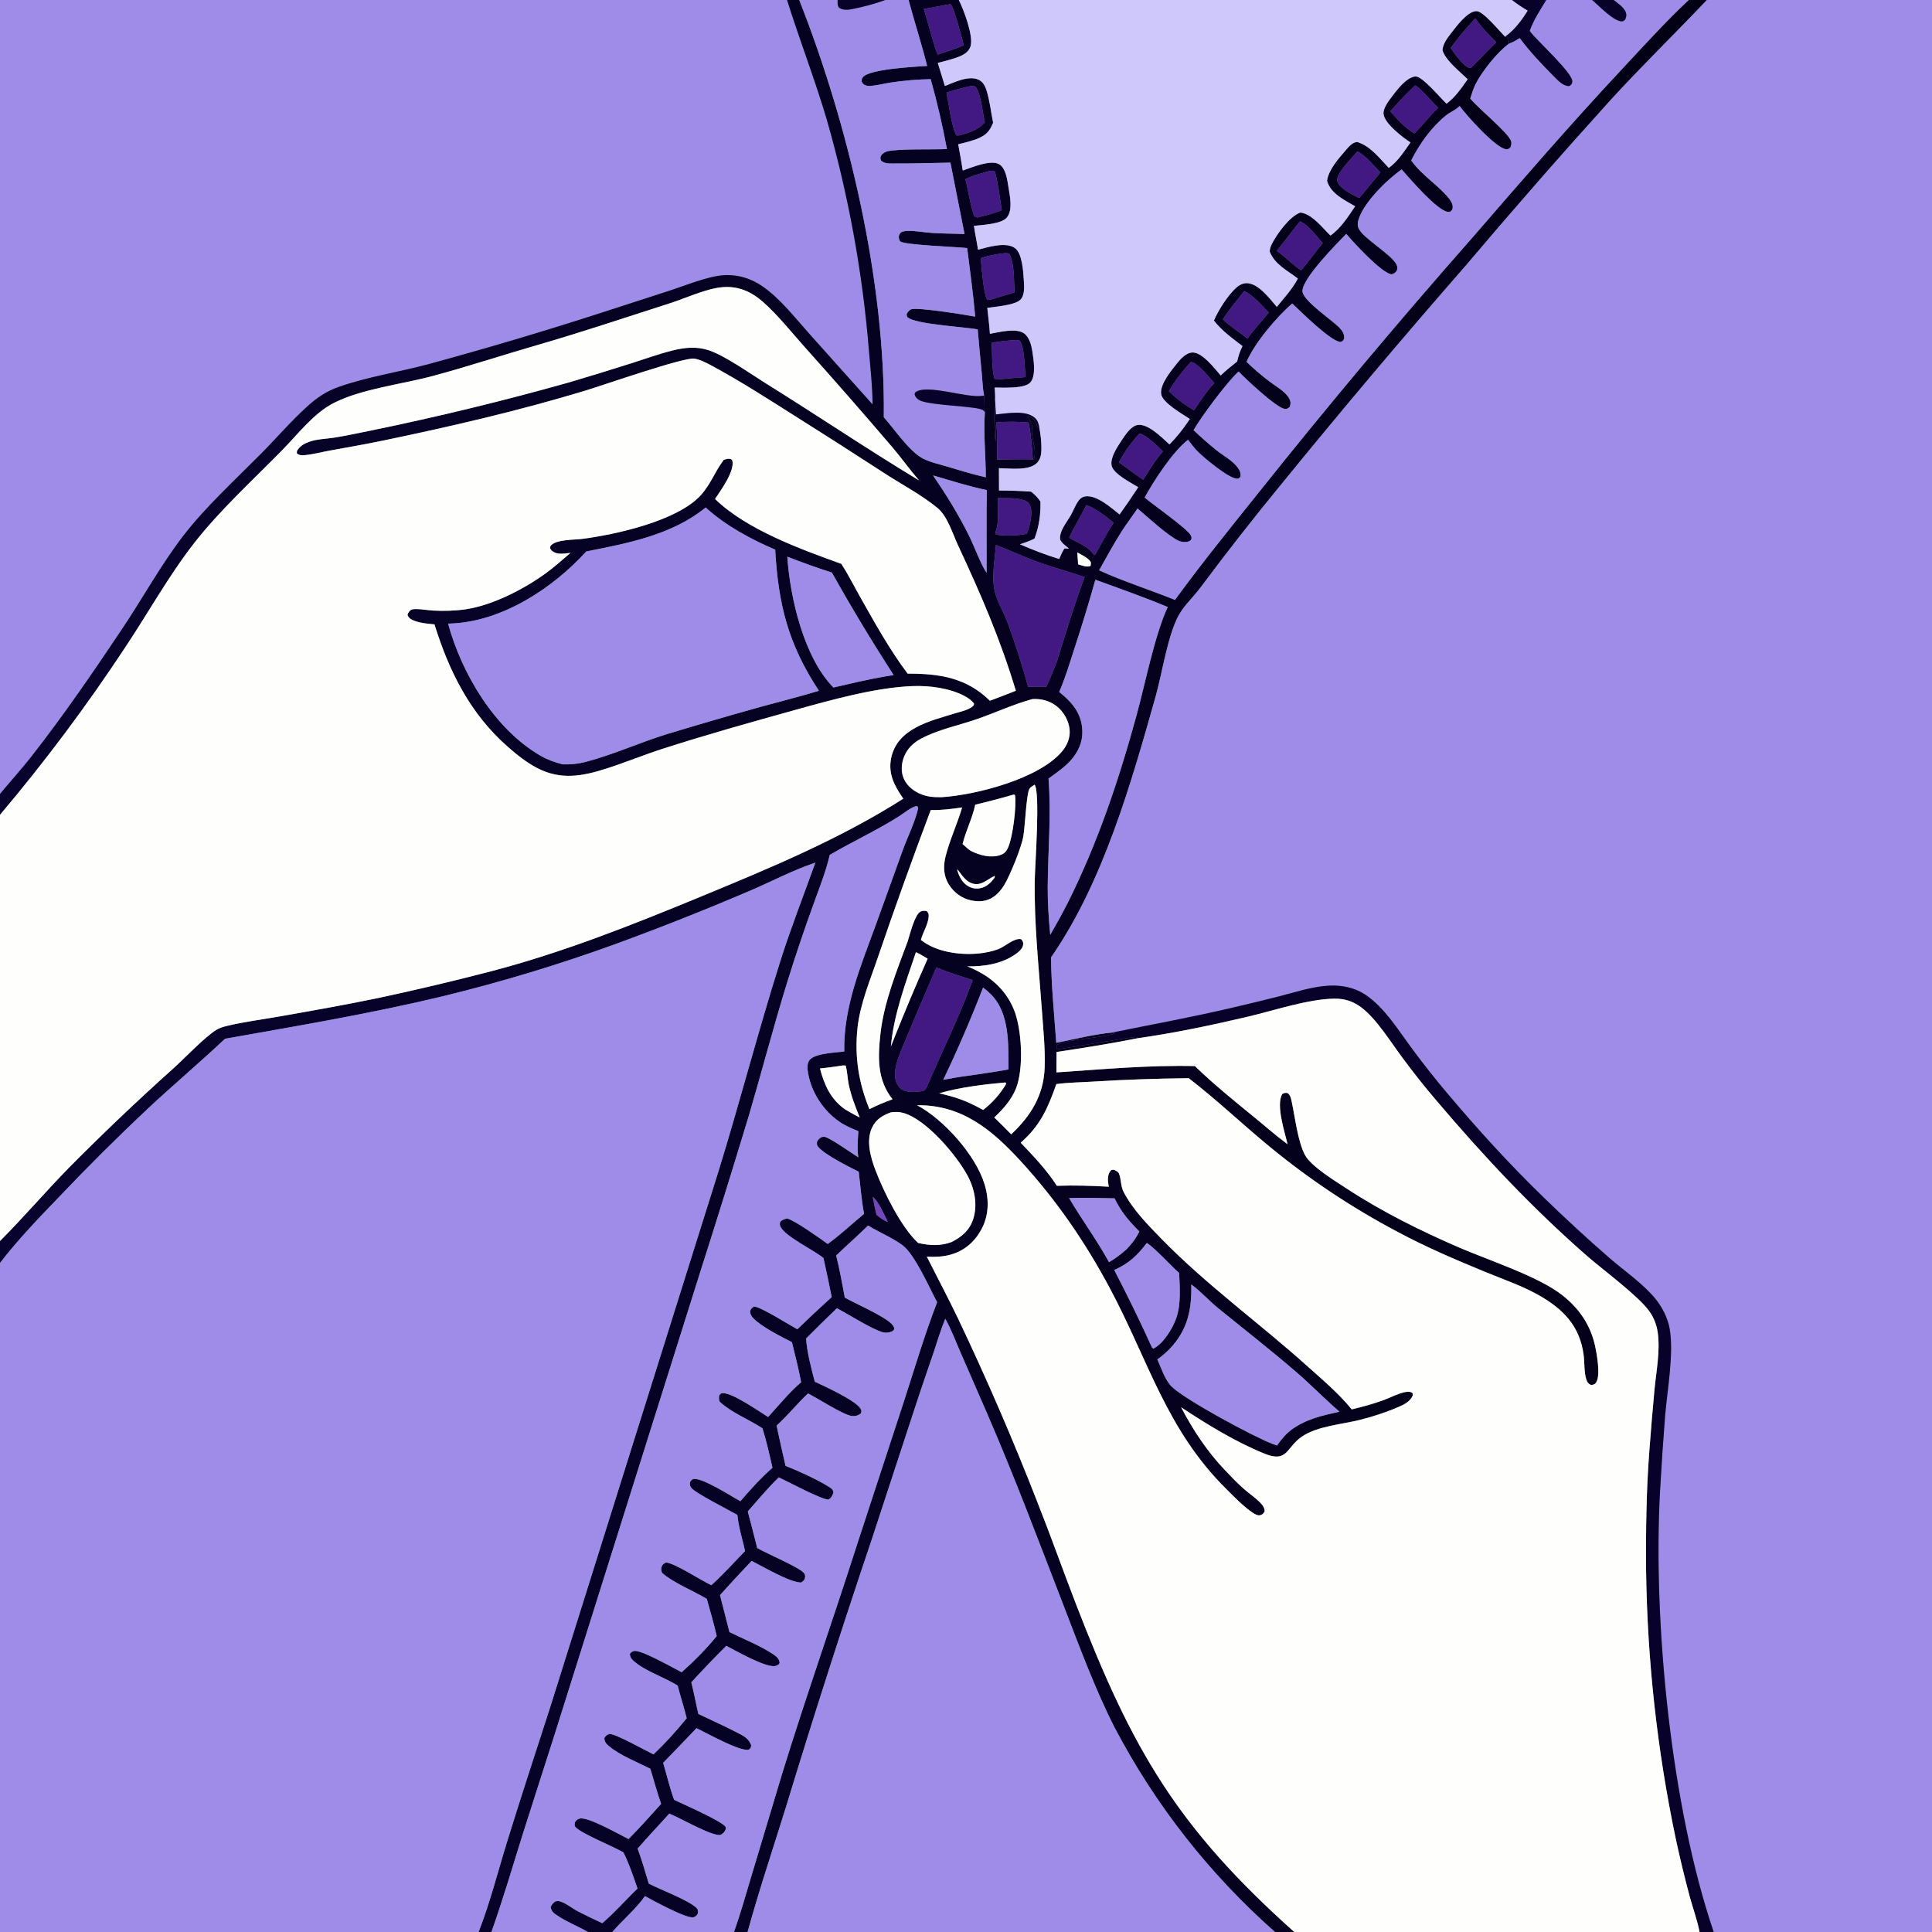 <?xml version="1.0" encoding="utf-8" ?>
<svg xmlns="http://www.w3.org/2000/svg" xmlns:xlink="http://www.w3.org/1999/xlink" width="1024" height="1024">
	<rect width="100%" height="100%" fill="#808080" stroke="none"/>
	<path fill="#9F8BE8" d="M0 0L417.151 0C423.815 21.231 431.864 41.939 438.195 63.32C449.741 103.545 457.253 144.82 460.619 186.534C461.372 195.701 462.444 205.157 462.474 214.349L429.248 177.24C421.471 168.583 413.58 158.235 403.925 151.623C398.976 148.235 393.328 146.192 387.323 145.852C384.199 145.675 381.108 146.002 378.059 146.685C370.311 148.419 362.662 151.486 355.121 153.986L317.964 166.022C287.821 175.745 257.455 184.762 226.89 193.067C211.232 197.262 194.998 199.659 179.674 205.025C173.168 207.303 168.14 210.646 163.017 215.271C154.323 223.121 146.491 232.286 138.224 240.619C124.828 254.121 108.743 268.9 97.221 283.889C85.339 299.346 75.772 316.843 64.926 333.067C49.536 356.087 33.718 379.201 16.637 401.001C11.308 407.802 5.49 414.157 0 420.813L0 0Z"/>
	<defs>
		<linearGradient id="gradient_0" gradientUnits="userSpaceOnUse" x1="953.387" y1="468.027" x2="-10.242" y2="572.799">
			<stop offset="0" stop-color="#030015"/>
			<stop offset="1" stop-color="#08032E"/>
		</linearGradient>
	</defs>
	<path fill="url(#gradient_0)" d="M417.151 0L423.62 0C449.912 66.763 469.265 149.183 468.44 221.162C474.122 227.486 481.832 239.178 489.125 242.997C492.907 244.977 497.53 245.974 501.608 247.179C508.512 249.218 515.472 251.414 522.5 252.983C522.47 241.688 521.207 229.684 522.007 218.466C521.688 215.53 521.899 212.571 521.584 209.623C520.832 206.024 520.747 202.045 520.396 198.374C519.61 190.446 518.881 182.512 518.209 174.574C510.589 173.194 484.963 171.876 480.944 168.106C480.742 167.557 480.404 167.071 480.586 166.48C480.853 165.608 481.988 164.347 482.83 163.969C485.827 162.621 512.285 166.954 516.873 167.813C515.819 155.682 514.12 143.562 512.627 131.475C506.987 130.846 479.854 129.87 477.261 128.023C476.662 127.596 476.491 126.691 476.411 126.007C476.263 124.739 476.81 123.946 477.611 123.082C478.796 122.627 479.772 122.4 481.049 122.374C485.271 122.288 489.617 123.158 493.836 123.455C499.587 123.86 505.46 123.789 511.236 124.054L503.741 86.205C493.712 86.331 483.631 86.746 473.609 86.66C471.157 86.639 468.658 86.82 466.87 84.984C466.594 83.699 466.412 83.324 467.195 82.15C467.763 81.299 469.345 80.431 470.285 80.209C476.493 78.739 494.188 79.359 501.893 79.02C499.592 66.539 496.717 54.171 493.276 41.956C486.225 42.09 479.191 42.684 472.218 43.736C468.779 44.257 465.323 45.186 461.865 45.509C460.921 45.597 459.845 45.59 458.937 45.281C457.564 44.812 457.273 44.333 456.644 43.078C456.769 42.006 456.767 41.574 457.524 40.733C461.312 36.527 485.301 35.358 491.414 34.948C488.484 23.198 484.676 11.703 481.575 0L508.184 0C510.792 5.065 516.167 19.375 514.384 24.641C513.514 27.209 511.353 28.738 508.951 29.766C505.216 31.365 500.973 32.274 497.054 33.359L500.812 45.569C505.819 43.631 513.388 39.828 518.647 42.247C520.882 43.275 522.078 45.394 522.809 47.647C524.586 53.127 525.221 59.359 526.369 65.019C524.733 69.133 523.051 71.317 518.913 73.162C515.537 74.666 511.479 75.597 507.873 76.469C508.747 81.095 509.552 85.734 510.285 90.384C514.967 88.767 524.912 84.526 529.453 86.977C533.124 88.958 533.896 95.358 534.483 99.049C535.231 103.746 536.992 111.431 533.582 115.381C530.63 118.801 520.7 119.193 516.221 119.714C516.804 123.956 517.735 128.126 518.378 132.355C523.54 130.982 532.982 128.058 537.831 131.407C541.916 134.228 542.344 144.125 542.66 148.672C542.87 151.702 543.194 156.355 540.969 158.735C538.099 161.806 527.504 162.549 523.295 163.188C523.724 167.756 524.417 172.346 524.675 176.92C529.44 176.061 538.337 173.782 542.597 176.57C545.542 178.497 546.656 182.926 547.158 186.165C547.825 190.461 549.229 198.929 546.227 202.571C543.258 206.174 531.836 205.41 527.23 205.425C527.317 207.494 527.547 209.656 527.431 211.719C526.738 214.544 526.986 232.586 527.78 234.104C527.879 230.817 527.537 227.167 528.076 223.947C528.687 230.446 528.374 237.04 528.513 243.563C534.794 243.525 541.148 243.283 547.422 243.491L547.871 243.679C549.867 238.404 546.442 232.456 546.946 227.113C547.219 224.221 545.995 223.278 544.764 220.878L545.461 220.518C548.393 222.042 548.937 223.485 549.986 226.472L550.235 227.195L550.845 226.589C551.575 230.185 552.05 234.624 551.976 238.301C551.922 240.983 551.437 243.699 549.379 245.594C545.001 249.624 535.034 248.244 529.456 248.149L529.505 259.982C535.19 260.012 540.801 260.141 546.472 260.582C548.57 262.176 549.961 263.652 551.468 265.832C551.652 272.535 550.71 279.163 548.321 285.451C545.885 286.765 543.23 287.588 540.625 288.506C547.447 291.433 554.269 294.127 561.379 296.271C562.208 294.341 563.012 292.493 564.148 290.714C564.791 290.688 565.383 290.693 566.027 290.75C566.231 290.768 566.435 290.791 566.64 290.812C564.844 289.237 563.061 288.199 561.894 286.048C561.232 281.647 565.486 276.696 567.532 273.079C568.968 270.538 569.97 267.674 571.7 265.31C572.627 264.043 573.875 263.232 575.457 263.06C581.502 262.401 588.92 269.129 593.402 272.654C596.804 267.925 600.093 263.115 603.265 258.229C599.57 255.937 590.121 251.233 589.177 246.796C588.292 242.636 592.149 236.969 594.343 233.617C596.218 230.75 599.48 225.584 603.223 225.204C608.847 224.634 616.032 232.126 619.843 235.568C624.019 231.329 627.354 227.044 630.63 222.067C626.738 219.459 616.044 213.485 615.425 208.779C614.743 203.59 620.85 196.345 623.859 192.553C625.778 190.136 628.831 186.804 632.195 186.82C637.397 186.845 643.739 195.288 646.994 198.986C649.743 196.342 652.721 193.998 655.696 191.616C656.379 188.641 657.177 186.167 658.54 183.432C653.128 179.24 647.596 175.372 643.399 169.895C645.734 164.433 650.788 156.448 655.209 152.503C656.965 150.937 659.111 149.837 661.522 150.117C667.469 150.808 673.044 158.364 676.746 162.667C680.805 157.575 684.779 153.501 687.896 147.655C682.467 143.447 675.476 140.118 672.963 133.265C673.05 131.792 673.442 130.664 674.099 129.338C676.652 124.181 683.663 114.441 689.313 112.642C695.614 113.538 700.774 120.648 705.18 124.849C710.765 120.905 714.45 114.897 718.257 109.34C716.877 108.574 715.508 107.79 714.149 106.988C709.589 104.299 704.773 101.17 703.363 95.749C704.249 89.853 709.377 84.142 713.175 79.724C714.739 77.904 716.786 75.421 719.325 75.231C726.293 77.359 731.22 83.877 736.071 88.997C741.011 85.442 744.094 80.396 747.572 75.504C743.511 72.846 733.977 65.673 733.307 60.526C732.93 57.635 735.707 53.891 737.369 51.683C740.056 48.115 745.451 40.725 750.333 40.525C753.875 40.38 763.667 52.117 766.668 54.961C771.501 51.363 774.445 46.835 777.891 41.994C773.83 38.007 766.041 31.961 764.535 26.571C764.841 23.2 766.936 20.387 768.953 17.779C771.609 14.345 777.787 5.818 782.647 5.894C786.238 5.95 794.883 16.701 797.757 19.464L798.872 19.618C799.68 20.89 799.719 21.663 799.822 23.122C793.79 27.389 785.449 37.904 782.109 44.544C780.895 46.957 780.116 49.643 779.273 52.203C783.764 57.72 798.766 69.741 800.787 74.497C801.341 75.802 801.022 76.773 800.611 78.058C799.781 78.837 799.516 79.186 798.277 79.097C792.897 78.71 777.059 60.936 773.623 56.181C771.562 58.387 768.661 59.328 766.308 61.263C758.498 67.685 752.542 76.048 747.977 85.009C753.351 92.796 762.315 98.123 767.877 105.046C768.798 106.192 770.016 108.091 769.976 109.636C769.939 111.051 769.684 111.262 768.736 112.18C768.113 112.304 767.98 112.392 767.384 112.309C761.535 111.487 747.308 94.751 742.91 89.807C735.091 95.261 722.545 107.511 719.943 116.751C719.55 118.149 719.468 119.5 720.02 120.879C722.138 126.174 737.69 134.841 740.206 140.294C740.703 141.371 740.855 142.457 740.249 143.544C739.619 144.674 738.674 145.091 737.498 145.4C732.121 144.624 717.369 128.479 713.544 123.965C708.616 129 690.044 147.781 690.337 154.382C690.561 159.446 706.461 169.948 710.045 173.81C711.646 175.535 712.547 177.029 712.475 179.426C711.83 180.65 711.834 180.684 710.576 181.244C705.588 181.194 689.563 165.275 684.929 160.869C676.734 167.813 664.829 182.036 660.708 191.769C664.482 195.445 668.479 198.885 672.676 202.069C675.386 204.103 678.635 206.028 681.062 208.368C682.032 209.302 682.928 210.38 683.502 211.608C684.186 213.068 684.151 214.203 683.57 215.71C682.537 216.513 682.168 216.885 680.756 216.679C676.409 216.044 659.754 200.43 656.476 196.899C650.311 202.544 636.875 220.588 632.616 227.999C636.476 231.667 640.481 235.179 644.621 238.528C648.323 241.516 653.133 243.96 655.987 247.783C657.184 249.388 657.738 250.78 657.441 252.791C656.78 253.464 656.564 253.792 655.523 253.728C651.103 253.457 638.239 242.774 634.809 239.312C632.937 237.423 631.307 235.225 629.684 233.119C621.711 239.183 611.479 254.91 606.695 263.708C610.724 267.239 630.029 280.626 631.247 283.96C631.664 285.101 631.672 285.3 631.124 286.346C630.351 286.871 629.736 287.143 628.812 287.245C627.412 287.401 625.922 287.186 624.639 286.594C618.984 283.986 608.032 273.817 602.9 269.509C600.157 273.659 597.082 277.58 594.413 281.789C590.196 288.439 586.426 295.423 582.559 302.282C595.531 308.227 609.489 312.597 622.762 317.958C637.103 298.303 652.357 279.49 667.551 260.509C703.882 214.941 741.329 170.274 779.857 126.547C806.158 96.179 832.33 65.888 859.77 36.538C871.341 24.162 882.673 11.601 895.04 0L904.697 0C888.003 17.614 870.625 34.534 854.199 52.426C827.839 81.56 801.966 111.132 776.591 141.128C743.721 178.735 711.51 216.913 679.971 255.644C664.898 273.965 650.267 292.647 636.092 311.671C632.39 316.621 627.458 321 624.558 326.466C618.809 337.298 616.069 356.479 612.593 368.831C599.584 415.06 584.699 467.666 557.065 507.451C557.226 522.527 558.753 537.684 559.85 552.718C569.639 550.732 579.689 548.202 589.631 547.25L590.99 547.707C583.779 550.353 565.832 550.528 559.945 553.938L560.344 554.974C560.27 555.112 560.172 555.239 560.122 555.388C560.026 555.673 559.981 555.973 559.911 556.266C564.412 555.678 601.642 549.225 602.327 549.685C602.591 549.862 602.827 550.077 603.076 550.273C588.817 553.105 574.375 555.424 559.997 557.568L559.924 568.394C584.383 566.756 608.786 564.472 633.325 565.043C643.373 574.806 654.458 583.724 665.309 592.577C670.965 597.192 676.546 602.16 682.432 606.454C680.942 599.976 676.219 585.859 679.564 579.927C680.776 579.166 680.904 579.209 682.347 579.286C683.998 580.356 684.293 582.33 684.691 584.193C686.401 592.199 687.907 605.249 691.704 612.244C694.978 618.274 707.901 626.113 713.955 630.079C732.482 642.215 753.166 652.489 773.474 661.248C789.196 668.029 815.138 676.437 827.816 686.283C837.042 693.447 843.107 702.357 845.535 713.84C846.422 718.035 848.403 729.197 845.966 732.745C845.205 733.854 844.555 733.879 843.345 734.109C841.893 733.404 841.304 732.778 840.804 731.212C839.51 727.158 839.902 722.248 839.334 718.01C837.279 702.703 828.425 693.721 815.425 686.404C806.438 681.346 796.531 677.999 787.015 674.08C771.425 667.66 755.889 661.015 741.018 653.052C716.952 640.364 694.234 625.268 673.214 607.997C658.687 596.069 644.923 582.922 630.042 571.461C612.933 571.67 596.007 572.216 578.932 573.294C572.629 573.692 566.141 573.736 559.89 574.592C555.358 587.37 551.421 596.529 540.989 605.65C547.677 612.695 554.949 620.267 560.149 628.498C569.392 628.171 578.453 628.456 587.682 628.98C587.189 626.204 586.704 623.139 588.506 620.672C589.074 619.895 589.622 620.024 590.471 620.009C591.384 620.489 592.674 620.996 593.085 622.022C594.315 625.094 593.955 628.699 595.534 631.747C600.388 641.12 608.518 649.364 615.857 656.868C639.686 681.234 667.185 701.002 692.461 723.69C700.572 730.971 709.599 738.508 716.438 747.004C722.204 745.621 727.819 744.119 733.392 742.067C736.853 740.792 740.397 738.86 743.965 738C745.275 737.684 747.035 737.401 748.264 738.08C748.849 738.403 748.74 738.878 748.854 739.473C747.6 742.675 744.505 744.3 741.495 745.611C735.012 748.433 727.916 750.763 721.061 752.504C711.384 754.961 698.492 755.775 690.153 761.354C681.696 767.012 682.599 775.477 670.347 770.521C654.83 764.245 639.926 755.065 626.002 745.871C632.326 757.999 639.964 769.494 649.436 779.408C652.635 782.757 655.91 786.21 659.392 789.252C662.365 791.85 665.939 794.134 668.537 797.1C669.398 798.081 670.083 799.052 670.246 800.386C670.273 800.604 670.263 800.824 670.271 801.044C669.729 802.044 669.377 802.583 668.215 803.005C666.721 803.548 665.071 802.522 663.865 801.708C658.897 798.356 654.288 793.494 650.023 789.276C618.114 757.724 608.758 721.179 588.211 682.729C575.063 658.127 559.922 636.107 541.068 615.518C525.758 598.799 509.859 585.527 486.07 585.796C500.147 593.296 517.123 612.193 521.821 627.619C524.301 635.763 524.24 644.178 520.061 651.799C516.477 658.334 511.05 662.981 503.791 665.011C499.767 666.136 495.401 666.299 491.25 666.063C496.715 676.952 502.462 687.741 507.726 698.725C522.946 730.699 537 763.215 549.86 796.209C556.986 814.188 563.412 832.413 570.387 850.444C600.209 927.539 623.859 968.454 685.994 1024L675.753 1024C641.076 993.365 612.284 956.657 590.791 915.681C580.583 895.776 571.765 871.818 563.636 850.777C550.534 816.866 537.789 782.868 523.326 749.51L509.039 716.68C506.465 710.798 504.164 704.558 501.007 698.979C498.582 704.831 496.828 710.959 494.792 716.954C491.595 726.375 488.313 735.751 485.237 745.215L462.224 815.432C446.324 862.585 431.128 909.973 416.64 957.58C409.762 979.703 402.399 1001.66 396.226 1024L389 1024C392.447 1014.46 395.196 1004.51 398.126 994.784L414.743 939.453C427.279 898.931 441.375 858.856 454.316 818.464L478.939 743.245C484.631 725.752 490.072 707.311 496.687 690.22C492.613 682.537 484.82 664.847 478.463 660.09C472.984 655.99 465.997 653.194 460.109 649.564C454.59 654.975 448.767 660.092 443.188 665.447C445.052 672.799 446.367 680.321 447.768 687.774C453.948 691.161 467.643 697.172 472.076 701.235C473.089 702.163 473.905 703.053 474.007 704.473C473.359 705.471 472.862 705.736 471.744 706.051C470.583 706.379 469.345 706.47 468.171 706.183C462.559 704.814 449.589 696.541 443.564 693.393C438.072 698.681 432.633 704.025 427.249 709.423C427.772 717.187 429.941 724.797 431.842 732.314C436.894 734.697 453.901 742.38 456.209 746.797C456.771 747.872 456.609 748.069 456.257 749.152C455.622 749.626 455.04 750.018 454.27 750.246C453.332 750.525 452.431 750.659 451.454 750.513C446.786 749.816 433.476 741.215 428.268 738.555C422.469 743.973 417.554 750.237 411.625 755.575C413.11 762.714 414.689 769.834 416.362 776.931C422.974 779.518 433.511 784.327 439.416 788.1C440.774 788.968 441.419 789.385 441.759 790.97C441.333 792.394 440.654 794.029 439.214 794.703C437.069 795.707 416.612 784.779 412.759 783.043C406.946 788.646 401.711 795.055 396.338 801.088C398.061 807.535 399.726 813.997 401.334 820.474C406.261 823.397 423.235 830.482 426.033 833.649C426.81 834.528 426.861 835.334 426.61 836.466C426.354 837.626 425.506 838.226 424.568 838.782C418.499 838.687 404.539 830.423 398.386 827.315C392.698 833.265 387.106 839.306 381.614 845.436L386.627 865.035C394.265 868.802 403.162 872.283 410.166 877.04C411.989 878.278 412.868 879.207 413.283 881.388L413.32 880.614L413.075 881.817C412.459 882.424 412.06 882.66 411.214 882.935C406.496 884.472 389.797 874.789 384.937 872.346C378.605 878.639 372.426 885.085 366.406 891.678C367.841 897.21 368.834 902.88 370.154 908.446C377.557 911.941 385.123 915.35 392.366 919.156C394.967 920.522 397.221 922.168 398.14 925.047C397.939 926.528 397.986 926.452 396.827 927.394C392.081 928.395 374.578 918.563 369.157 915.964C363.306 922.13 357.415 928.259 351.485 934.349C353.452 940.861 354.955 947.587 357.316 953.964C361.73 956.067 382.751 965.276 384.555 968.254C384.896 968.817 384.676 969.39 384.447 969.967C383.957 971.197 382.939 972.007 381.806 972.593C376.861 973.124 360.566 963.562 354.726 961.25C349.2 967.489 343.373 973.463 337.966 979.805C340.228 985.888 341.984 992.156 343.876 998.362C349.6 1001.42 366.319 1007.57 369.674 1011.8C370.043 1013.16 370.087 1013.35 369.679 1014.7C369.046 1015.38 368.582 1015.91 367.653 1016.18C364.111 1017.23 345.79 1007.14 341.844 1004.99C337.01 1011.89 330.064 1017.56 324.553 1024L311.604 1024C306.115 1020.82 299.616 1018.32 294.504 1014.69C292.93 1013.57 292.157 1012.64 291.864 1010.73C292.491 1009.39 293.041 1008.83 294.126 1007.89C295.038 1007.61 295.594 1007.47 296.55 1007.7C299.65 1008.43 303.384 1011.52 306.269 1013.03C310.532 1015.22 314.844 1017.31 319.2 1019.31C325.822 1013.73 331.6 1006.96 337.898 1000.98C335.674 994.519 333.486 987.934 330.443 981.811C324.828 978.551 308.548 972.002 305.228 968.599C304.277 967.625 304.559 967.113 304.707 965.872C305.557 964.691 305.768 964.277 307.243 963.873C311.466 962.715 328.302 972.316 333.126 974.732C339.11 968.778 344.711 962.332 350.404 956.095C348.283 949.978 346.554 943.682 344.695 937.478C337.668 933.913 328.531 930.409 322.57 925.326C321.115 924.086 320.425 923.102 320.307 921.185C320.994 920.088 321.597 919.461 322.883 919.074C325.311 918.344 342.67 928.109 346.365 929.855C352.58 923.96 358.59 917.343 363.957 910.672C362.53 904.877 360.669 899.144 359.149 893.361C352.063 888.931 341.706 885.694 335.663 880.172C334.46 879.073 333.943 878.199 333.838 876.585C334.491 875.71 334.915 875.399 335.939 875.08C339.332 874.024 357.038 884.14 361.278 886.33C367.801 880.525 374.364 873.948 379.861 867.166C378.369 860.528 376.447 853.99 374.619 847.438C367.809 843.338 356.526 838.737 350.92 833.655C350.424 832.525 350.252 831.53 350.708 830.322C351.208 828.997 351.85 828.743 353.015 828.16C357.618 828.438 371.525 837.647 377.022 840.182C383.231 834.527 389.09 828.131 394.897 822.058C393.462 815.614 391.487 809.576 390.823 802.945C386.594 800.471 368.164 791.232 366.322 788.49C365.495 787.26 365.597 786.913 365.748 785.511C366.273 784.8 366.444 784.26 367.333 783.98C371.612 782.632 387.733 793.157 392.412 795.672C397.808 789.422 403.194 783.395 409.427 777.944C407.835 770.933 406.259 763.899 404.122 757.031C396.819 752.24 387.94 748.91 381.493 742.985C380.908 741.718 381.039 740.992 381.181 739.649C381.697 739.03 381.82 738.596 382.664 738.441C387.443 737.565 402.432 748.154 407.113 751.042C412.728 744.883 418.285 738.043 424.61 732.61C423.289 725.467 421.461 718.42 419.735 711.365C413.763 708.317 403.929 703.448 399.338 698.76C398.188 697.586 397.587 696.516 397.553 694.835C398.167 693.536 398.413 693.336 399.585 692.486C402.916 692.416 418.581 702.37 422.591 704.543C428.56 698.753 434.634 693.073 440.81 687.504C439.45 680.571 437.994 673.656 436.442 666.763C431.137 662.464 416.567 655.563 413.807 650.416C413.23 649.339 413.207 648.745 413.517 647.599C414.612 646.465 415.643 646.227 417.104 645.818C420.838 646.527 434.758 656.468 438.719 659.321C445.392 654.518 451.583 648.611 457.965 643.38C456.613 636.014 455.975 628.475 455.146 621.032C449.977 618.471 437.603 612.283 433.908 608.13C432.873 606.966 432.961 606.724 432.996 605.245C433.634 603.957 434.119 603.502 435.321 602.722C435.873 602.655 436.424 602.453 436.976 602.521C439.614 602.843 451.916 611.492 454.897 613.416C454.3 608.78 454.63 604.205 454.961 599.562C451.456 598.145 447.993 596.661 444.866 594.511C436.531 588.778 430.136 579.123 428.368 569.144C427.941 566.735 427.481 563.591 429.291 561.599C432.362 558.218 443.041 557.912 447.47 557.329C447.006 533.584 456.372 511.688 464.359 489.744L478.501 450.537C480.974 443.714 485.333 434.916 486.687 428.156L486.108 427.294C483.856 427.058 478.545 431.37 476.398 432.729C464.509 440.252 451.88 446.018 439.787 453.112C437.682 462.323 433.968 471.313 430.822 480.214C425.913 493.755 421.326 507.412 417.065 521.171C409.896 544.354 403.808 567.857 396.961 591.133C388.518 619.057 379.856 646.913 370.975 674.7L294.137 918.778L277.151 971.88C271.725 989.288 266.557 1006.81 260.47 1024L253.666 1024C259.782 1008.35 263.929 991.783 268.889 975.747C276.243 951.971 284.044 928.288 291.692 904.601L380.879 620.586C392.272 583.641 401.942 546.169 413.612 509.321C419.265 491.471 425.879 474.778 432.138 457.234C420.219 461.197 408.664 467.377 397.087 472.293C373.902 482.207 350.458 491.504 326.78 500.174C296.596 511.157 265.829 520.466 234.619 528.059C196.468 537.236 157.888 543.7 119.287 550.562C105.995 563.055 92.041 574.863 78.681 587.292C62.502 602.496 46.757 618.155 31.464 634.25C20.583 645.58 9.571 656.94 0 669.419L0 657.752C12.436 645.325 23.927 631.821 36.23 619.229C54.359 600.91 73.037 583.143 92.238 565.952C98.34 560.415 108.286 549.879 114.576 545.903C116.272 544.831 118.288 544.241 120.221 543.768C129.139 541.589 138.545 540.421 147.599 538.831C165.634 535.663 183.77 532.462 201.691 528.708C221.376 524.482 240.968 519.83 260.452 514.755C298.502 504.776 335.119 490.224 371.41 475.238C408.305 460.001 444.968 444.798 478.771 423.317C474.236 416.806 470.667 410.308 472.274 402.059C475.403 386.002 493.021 382.13 506.295 378.047C509.12 377.178 512.797 376.419 515.175 374.671C516.07 374.014 516.095 373.988 516.246 372.851C514.805 371.1 513.149 369.881 511.13 368.837C503.043 364.658 492.717 363.32 483.72 363.651C463.881 364.38 440.236 371.069 420.991 376.421C397.64 382.914 374.166 389.481 351.1 396.92C341.167 400.124 331.504 404.11 321.57 407.306C308.649 411.464 297.173 413.592 284.616 407.028C278.994 404.089 274.011 400.071 269.252 395.913C249.285 378.472 238.022 355.88 230.278 330.936C226.388 330.549 222.377 330.286 218.757 328.67C217.274 328.008 216.537 327.375 215.975 325.86C216.221 324.933 217.126 323.548 218.067 323.144C220.154 322.251 226.942 323.484 229.461 323.613C235.199 323.907 241.257 323.773 246.944 322.913C261.109 320.769 277.436 312.396 289.05 304.008C293.691 300.656 298.004 296.772 302.351 293.05C300.031 293.259 296.9 293.865 294.676 293.099C293.196 292.59 292.22 291.956 291.547 290.508C291.707 289.652 291.585 289.521 292.194 288.924C295.32 285.863 304.319 286.179 308.536 285.63C326.834 283.25 359.178 276 371.47 262.428C376.689 256.666 379.017 249.718 383.62 243.717C384.753 243.384 385.807 242.973 386.999 243.22C387.75 243.376 387.795 243.699 388.216 244.263C389.301 250.026 382.112 259.724 378.997 264.466C395.62 280.666 424.201 291.022 445.932 298.86C449.427 304.243 452.369 310.133 455.528 315.724C463.373 329.608 471.465 344.301 481.068 357.038C497.946 356.99 512.199 359.179 524.664 371.384C529.29 369.747 533.848 367.887 538.422 366.11C529.993 338.251 519.953 315.199 507.743 288.95C504.879 282.794 502.166 273.554 496.864 269.21C488.033 261.974 477.225 256.43 467.672 250.122C452.281 240.115 436.815 230.222 421.276 220.447C406.749 211.265 392.134 201.846 376.995 193.698C374.403 192.303 370.878 190.483 367.959 190.074C362.334 189.286 319.59 204.212 310.263 207.036C275.258 217.638 239.283 225.979 203.489 233.426C193.968 235.406 184.412 237.073 174.845 238.807C170.477 239.598 165.966 240.823 161.553 241.234C159.932 241.385 158.603 241.371 157.334 240.291L157.389 239.011C158.894 236.491 160.981 235.239 163.701 234.228C167.876 232.675 172.863 232.638 177.264 231.939C183.785 230.902 190.317 229.443 196.797 228.16C231.86 220.954 266.656 212.501 301.119 202.818C312.424 199.48 323.694 196.021 334.926 192.444C342.028 190.167 349.141 187.593 356.374 185.787C362.678 184.212 368.954 183.521 375.269 185.522C384.005 188.289 397.585 198.019 406.061 203.288C433.231 220.178 459.772 238.125 487.155 254.662C482.249 249.002 477.897 242.878 473.052 237.163C457.781 219.275 442.295 201.571 426.599 184.055C419.425 176.078 412.373 167.033 404.343 159.971C398.201 154.57 391.334 151.533 383.015 152.206C374.286 152.913 363.479 158.049 354.937 160.784C331.616 168.25 308.34 176.077 284.817 182.88C266.244 188.251 247.829 194.344 229.155 199.34C212.847 203.703 191.688 206.084 176.974 213.557C166.282 218.988 158.036 229.956 149.752 238.413C134.153 254.336 116.461 270.45 102.815 287.976C89.275 305.368 78.431 325.056 66.199 343.378C45.903 374.16 23.797 403.711 0 431.874L0 420.813C5.49 414.157 11.308 407.802 16.637 401.001C33.718 379.201 49.536 356.087 64.926 333.067C75.772 316.843 85.339 299.346 97.221 283.889C108.743 268.9 124.828 254.121 138.224 240.619C146.491 232.286 154.323 223.121 163.017 215.271C168.14 210.646 173.168 207.303 179.674 205.025C194.998 199.659 211.232 197.262 226.89 193.067C257.455 184.762 287.821 175.745 317.964 166.022L355.121 153.986C362.662 151.486 370.311 148.419 378.059 146.685C381.108 146.002 384.199 145.675 387.323 145.852C393.328 146.192 398.976 148.235 403.925 151.623C413.58 158.235 421.471 168.583 429.248 177.24L462.474 214.349C462.444 205.157 461.372 195.701 460.619 186.534C457.253 144.82 449.741 103.545 438.195 63.32C431.864 41.939 423.815 21.231 417.151 0ZM503.578 2.194L489.684 4.764C490.667 7.875 496.043 27.956 497.065 28.892C501.652 27.352 506.435 25.99 510.826 23.95C510.154 21.308 505.471 3.519 503.937 2.362C503.832 2.283 503.698 2.25 503.578 2.194ZM781.876 9.841C777.239 14.813 772.856 19.842 768.941 25.417C770.632 28.12 775.773 35.223 778.821 36.026C779.346 36.164 779.331 36.031 779.868 35.763C784.242 31.303 788.552 26.732 793.048 22.398C789.35 18.664 785.526 14.928 782.544 10.58C782.191 10.066 782.371 10.28 781.876 9.841ZM514.443 45.645C510.108 46.529 505.903 47.769 501.663 49.015C503.036 55.818 504.035 65.434 506.771 71.722C507.69 71.86 508.213 71.849 509.104 71.579C514.085 70.17 518.312 68.81 521.964 64.902C520.79 59.714 519.988 50.136 517.136 46.045C516.115 45.492 515.584 45.53 514.443 45.645ZM750.209 45.241C745.4 49.451 741.152 54.27 736.899 59.029C740.82 63.464 744.566 67.625 749.67 70.715C754.051 66.356 757.715 61.392 762.248 57.163C758.419 53.439 754.478 48.352 750.209 45.241ZM719.458 80.249C717.028 83.318 707.978 91.941 708.8 95.903C709.564 99.587 716.74 103.185 719.931 104.735C720.094 104.814 720.261 104.883 720.426 104.957L731.63 91.429C728.174 87.885 723.851 82.45 719.458 80.249ZM524.796 90.565C520.362 91.789 515.838 92.921 511.692 94.962C513.311 101.36 514.169 108.489 516.427 114.638C517.571 115.258 516.99 115.073 518.149 115.253C522.486 114.027 526.827 113.237 530.943 111.337C530.397 108.034 528.408 92.727 527.03 90.562C526.283 90.547 525.543 90.517 524.796 90.565ZM689.065 117.319C684.823 122.443 680.949 127.857 676.713 132.973C681.291 136.064 684.979 140.226 689.574 143.25C693.641 138.673 697.01 133.53 701.067 128.929C697.69 125.08 693.739 119.524 689.065 117.319ZM532.478 134.194C528.147 134.685 523.935 135.431 519.799 136.84C520.258 141.119 521.234 156.098 523.352 158.904L524.667 158.91L537.759 154.954C537.308 149.144 537.776 139.837 535.017 134.683C533.97 134.112 533.687 134.159 532.478 134.194ZM659.461 154.289C655.693 159.19 651.466 164.056 648.142 169.257C652.179 173.165 656.885 175.925 661.169 179.478C664.606 174.53 668.687 170.299 672.458 165.633C668.722 161.904 664.289 156.47 659.461 154.289ZM538.35 180.233C534.01 180.535 529.817 180.885 525.55 181.743C526.01 187.739 525.558 195.053 527.083 200.785C528.502 200.994 529.691 201.018 531.123 200.932C535.246 200.487 539.379 200.132 543.517 199.868C543.12 195.682 543.049 182.994 540.245 180.423L538.35 180.233ZM631.182 191.824C626.872 196.649 622.777 201.706 619.541 207.329C623.735 211.397 627.818 214.458 632.828 217.436C636.184 212.587 639.514 207.265 643.616 203.02C640.838 200.084 635.063 192.484 631.182 191.824ZM603.938 229.756C599.824 234.254 595.851 239.561 593.129 245.03C597.31 248.204 601.569 251.274 605.902 254.237C609.179 249.138 612.368 243.8 616.372 239.229C613.014 236.167 608.388 231.082 603.938 229.756ZM494.539 251.981C501.642 262.393 507.947 272.587 513.575 283.87C516.209 289.15 519.96 299.384 522.92 303.602C523 288.983 522.734 274.371 523.035 259.754C513.279 257.747 504.078 254.763 494.539 251.981ZM528.876 263.999C528.643 268.9 529.586 276.578 527.991 280.966C527.585 282.083 527.61 282.215 527.932 283.329C532.338 284.199 539.838 283.909 544.246 282.889C545.747 279.117 547.572 271.955 546.038 268.089C545.419 266.53 544.262 265.696 542.748 265.135C538.828 263.682 533.051 264.144 528.876 263.999ZM575.791 267.682C572.966 273.515 569.341 279.124 566.73 285.001C571.042 287.67 576.198 289.281 579.31 293.364C579.526 293.648 579.751 293.926 579.969 294.208L580.466 293.994C583.636 288.328 586.663 282.437 590.271 277.044C585.984 273.664 580.986 269.547 575.791 267.682ZM374.025 268.98C356.335 283.459 332.66 287.975 310.749 292.273C293.033 311.731 266.413 329.253 239.467 330.466C238.811 330.5 238.154 330.523 237.496 330.532C244.691 356.984 262.136 386.424 286.365 400.469C290.214 402.7 293.975 404.046 298.278 405.115C302.371 405.227 306.066 404.942 310.043 403.917C324.78 400.118 338.945 393.576 353.524 389.083C369.897 384.127 386.323 379.344 402.797 374.734C413.192 371.866 423.729 369.273 434.038 366.121C417.804 341.445 412.544 320.533 410.856 291.304C397.951 285.854 384.396 278.454 374.025 268.98ZM527.888 288.863C527.303 295.906 525.818 304.202 526.806 311.167C527.733 317.707 531.891 324.096 534.158 330.286C538.129 341.128 541.896 352.873 544.91 364.023L554.534 363.994C556.639 359.644 558.374 355.234 560.12 350.733C564.836 335.783 569.329 320.55 574.879 305.891C566.743 303.019 558.374 300.838 550.269 297.93C542.699 295.214 535.414 291.709 527.888 288.863ZM571.005 292.807L571.416 299.09C573.546 299.72 575.858 300.794 578.03 299.954C578.124 298.863 578.471 298.279 577.767 297.378C576.228 295.409 573.161 294.052 571.005 292.807ZM417.286 295.061C418.798 317.098 426.08 348.399 441.736 364.396C450.577 362.375 459.44 360.22 468.375 358.659L473.646 357.785C462.158 340.043 451.245 321.934 440.926 303.487C432.961 300.923 425.077 298.113 417.286 295.061ZM580.57 307.271C577.115 319.601 573.382 331.853 569.375 344.015C566.921 351.632 564.596 359.409 561.39 366.748C567.522 371.639 572.458 376.968 573.499 385.163C574.289 391.382 572.51 396.71 568.688 401.6C565.18 406.088 560.295 409.334 555.737 412.657C557.256 432.004 555.448 450.719 555.311 470.021C555.251 478.569 555.857 486.968 556.65 495.475C559.86 489.931 562.945 484.368 565.852 478.66C581.935 446.533 593.097 413.142 602.547 378.55C607.01 362.212 612.122 336.192 618.932 321.738C606.33 316.488 593.401 311.933 580.57 307.271ZM547.165 370.539C537.291 373.241 527.999 377.556 518.371 380.95C508.581 384.401 497.138 386.638 488.051 391.573C484.695 393.396 481.874 395.843 480.038 399.231C478.017 402.959 477.268 407.674 478.656 411.738C480.049 415.817 483.528 418.873 487.379 420.601C491.313 422.366 494.907 422.579 499.118 422.518C517.376 421.35 550.509 412.791 562.796 398.397C565.611 395.099 567.308 391.083 566.914 386.694C566.501 382.104 563.763 377.25 560.163 374.396C556.425 371.434 551.865 370.219 547.165 370.539ZM548.366 415.922C547.038 416.804 545.837 417.242 545.309 418.847C543.915 423.083 543.325 437.428 542.402 443.199C541.48 448.959 535.315 464.065 532.26 469.101C530.747 471.594 528.807 473.87 526.364 475.494C522.792 477.866 518.81 478.084 514.689 477.223C509.744 476.19 505.559 473.046 502.899 468.777C499.973 464.082 499.883 458.943 501.221 453.714C503.452 445.004 507.386 436.638 509.945 427.967C504.423 428.755 498.911 429.49 493.32 429.342C483.619 455.073 474.327 480.955 465.447 506.98C461.286 519.304 455.841 532.031 454.476 545.03C452.901 560.035 455.102 574.007 460.834 587.881C464.854 585.802 468.824 584.19 473.068 582.651C464.829 572.322 465.254 560.26 466.686 547.656C468.563 531.133 475.262 514.615 481.033 499.109C482.205 495.538 484.77 484.765 487.851 483.198C488.957 482.635 490.1 482.621 491.266 482.953C492.09 483.94 492.285 484.438 492.215 485.75C491.996 489.844 489.154 494.143 488.089 498.176C496.098 504.634 508.909 506.365 518.926 505.343C522.359 504.992 526.021 504.253 529.247 503.014C532.603 501.724 537.721 496.874 541.257 497.813C542.072 498.75 542.371 499.151 542.307 500.5C542.205 502.615 540.095 504.419 538.51 505.559C531.093 510.895 521.579 512.348 512.683 512.189C523.772 516.616 532.518 523.55 537.264 534.783C541.682 545.238 542.698 566.371 538.515 576.862C536.09 582.943 531.675 587.853 526.975 592.28C529.978 595.249 533.044 598.175 535.967 601.221C546.445 591.373 553.198 580.423 553.691 565.752C554.026 555.799 552.953 545.623 552.242 535.688C550.604 512.793 548.056 489.392 548.437 466.444C548.568 458.56 551.422 419.819 548.366 415.922ZM537.484 421.085C530.662 423.052 523.794 424.859 516.888 426.505C515.397 433.683 511.907 440.253 510.195 447.358C511.626 448.674 512.992 449.975 514.635 451.03C519.276 453.325 525.11 454.945 530.206 453.171C532.55 452.354 533.475 451.157 534.417 448.951C536.814 443.332 538.773 427.664 538.011 421.555L537.484 421.085ZM507.261 460.835C508.316 464.483 509.971 467.989 513.469 469.877C515.822 471.147 518.423 471.26 520.929 470.39C523.601 469.462 525.539 467.373 527.182 465.154L527.265 464.224C523.262 465.948 520.063 469.901 515.11 468.175C512.173 467.152 510.102 464.293 508.326 461.911C507.752 461.141 508.02 461.432 507.261 460.835ZM485.463 504.679C480.092 520.67 473.64 537.833 472.188 554.688L474.285 549.378C479.815 535.512 485.612 521.753 491.673 508.111C489.651 506.987 487.57 505.604 485.463 504.679ZM496.308 512.776C491.254 524.62 486.071 536.385 481.188 548.304C478.941 553.788 476.063 559.613 474.799 565.393C474.223 568.027 474.056 571.073 475.081 573.621C475.759 575.308 477.187 577.186 478.889 577.944C481.644 579.171 486.846 578.858 489.741 578.038C490.209 577.581 490.659 577.192 491.009 576.636C499.066 557.622 508.564 538.87 515.535 519.45C509.059 517.384 502.599 515.366 496.308 512.776ZM521.047 523.448C514.704 539.88 507.543 556.433 499.95 572.325C504.252 571.528 508.535 570.734 512.88 570.2C520.109 569.141 527.363 568.141 534.548 566.808C534.407 553.642 535.294 537.02 525.116 526.916C523.832 525.642 522.508 524.512 521.047 523.448ZM446.976 564.69C442.86 565.291 438.751 565.91 434.609 566.305C436.879 575.055 440.318 582.739 447.993 588.054C450.518 589.499 453.02 591.035 455.659 592.263C453.364 586.578 451.158 580.981 449.871 574.961C449.157 571.618 449.154 568.03 448.213 564.773L446.976 564.69ZM532.846 573.726C521.406 574.751 508.836 576.263 497.786 579.454C500.398 580.125 503.119 580.696 505.677 581.535C511.228 583.231 516.024 585.459 521.079 588.301C525.918 584.564 530.016 579.954 533.161 574.71L533.128 573.899L532.846 573.726ZM472.196 589.561C467.835 591.213 464.377 593.137 462.254 597.541C458.864 604.571 461.464 613.576 464.105 620.455C468.577 632.104 477.6 650.392 486.626 658.793C492.69 660.177 498.491 660.522 504.407 658.278C509.807 655.502 513.9 652.102 515.827 646.089C518.307 638.348 516.486 629.768 512.653 622.796C506.743 612.047 490.972 593.313 478.789 589.886C476.547 589.255 474.486 589.283 472.196 589.561ZM462.62 634.392C463.179 637.599 463.772 640.748 464.61 643.895C466.527 645.479 468.196 646.803 470.587 647.636C468.669 643.922 465.815 637.011 462.62 634.392ZM566.644 635.005C573.415 646.548 581.335 657.187 587.809 668.981C591.198 667.023 594.224 664.713 597.133 662.097C599.929 659.189 602.095 656.347 603.883 652.696C598.32 647.17 594.133 642.209 590.73 635.141C582.709 634.995 574.663 634.72 566.644 635.005ZM607.864 658.777C602.577 665.641 598.435 669.529 590.59 673.156C597.612 686.635 604.267 700.302 610.547 714.143L611.251 714.827C616.685 712.137 621.575 704.033 623.49 698.479C626.014 691.159 625.287 682.314 624.966 674.669C620.07 670.457 612.642 661.957 607.864 658.777ZM631.402 680.8C631.747 694.11 629.444 705.078 619.878 715.028C617.895 717.091 615.731 718.836 613.436 720.536C615.428 724.977 617.448 731.331 620.889 734.801C627.86 741.829 664.537 761.512 674.487 765.314C675.268 765.612 676.049 765.879 676.846 766.128C679.039 762.974 681.32 760.244 684.367 757.86C692.271 752.098 700.541 750.324 709.97 748.222C702.319 741.677 695.319 734.403 687.703 727.799C673.944 715.866 659.576 704.721 645.471 693.218C640.641 689.279 636.442 684.445 631.402 680.8Z"/>
	<path fill="#9F8BE8" d="M423.62 0L443.985 0C443.947 1.545 443.746 2.813 444.735 4.115C446.848 5.512 449.358 5.279 451.758 4.806C457.444 3.685 463.78 2.022 469.19 0L481.575 0C484.676 11.703 488.484 23.198 491.414 34.948C485.301 35.358 461.312 36.527 457.524 40.733C456.767 41.574 456.769 42.006 456.644 43.078C457.273 44.333 457.564 44.812 458.937 45.281C459.845 45.59 460.921 45.597 461.865 45.509C465.323 45.186 468.779 44.257 472.218 43.736C479.191 42.684 486.225 42.09 493.276 41.956C496.717 54.171 499.592 66.539 501.893 79.02C494.188 79.359 476.493 78.739 470.285 80.209C469.345 80.431 467.763 81.299 467.195 82.15C466.412 83.324 466.594 83.699 466.87 84.984C468.658 86.82 471.157 86.639 473.609 86.66C483.631 86.746 493.712 86.331 503.741 86.205L511.236 124.054C505.46 123.789 499.587 123.86 493.836 123.455C489.617 123.158 485.271 122.288 481.049 122.374C479.772 122.4 478.796 122.627 477.611 123.082C476.81 123.946 476.263 124.739 476.411 126.007C476.491 126.691 476.662 127.596 477.261 128.023C479.854 129.87 506.987 130.846 512.627 131.475C514.12 143.562 515.819 155.682 516.873 167.813C512.285 166.954 485.827 162.621 482.83 163.969C481.988 164.347 480.853 165.608 480.586 166.48C480.404 167.071 480.742 167.557 480.944 168.106C484.963 171.876 510.589 173.194 518.209 174.574C518.881 182.512 519.61 190.446 520.396 198.374C520.747 202.045 520.832 206.024 521.584 209.623C521.391 209.672 521.201 209.737 521.004 209.771C512.395 211.25 491.007 203.173 485.095 208.006C484.76 208.859 484.639 208.689 484.915 209.465C485.389 210.795 486.571 211.838 487.862 212.374C494.234 215.017 517.224 215.214 520.907 217.294C521.205 217.461 521.827 218.159 522.007 218.466C521.207 229.684 522.47 241.688 522.5 252.983C515.472 251.414 508.512 249.218 501.608 247.179C497.53 245.974 492.907 244.977 489.125 242.997C481.832 239.178 474.122 227.486 468.44 221.162C469.265 149.183 449.912 66.763 423.62 0Z"/>
	<path fill="#08022A" d="M443.985 0L469.19 0C463.78 2.022 457.444 3.685 451.758 4.806C449.358 5.279 446.848 5.512 444.735 4.115C443.746 2.813 443.947 1.545 443.985 0Z"/>
	<path fill="#CFC9FB" d="M508.184 0L801.43 0C804.097 2.122 806.825 3.88 809.765 5.6C806.531 10.889 802.817 15.794 797.757 19.464C794.883 16.701 786.238 5.95 782.647 5.894C777.787 5.818 771.609 14.345 768.953 17.779C766.936 20.387 764.841 23.2 764.535 26.571C766.041 31.961 773.83 38.007 777.891 41.994C774.445 46.835 771.501 51.363 766.668 54.961C763.667 52.117 753.875 40.38 750.333 40.525C745.451 40.725 740.056 48.115 737.369 51.683C735.707 53.891 732.93 57.635 733.307 60.526C733.977 65.673 743.511 72.846 747.572 75.504C744.094 80.396 741.011 85.442 736.071 88.997C731.22 83.877 726.293 77.359 719.325 75.231C716.786 75.421 714.739 77.904 713.175 79.724C709.377 84.142 704.249 89.853 703.363 95.749C704.773 101.17 709.589 104.299 714.149 106.988C715.508 107.79 716.877 108.574 718.257 109.34C714.45 114.897 710.765 120.905 705.18 124.849C700.774 120.648 695.614 113.538 689.313 112.642C683.663 114.441 676.652 124.181 674.099 129.338C673.442 130.664 673.05 131.792 672.963 133.265C675.476 140.118 682.467 143.447 687.896 147.655C684.779 153.501 680.805 157.575 676.746 162.667C673.044 158.364 667.469 150.808 661.522 150.117C659.111 149.837 656.965 150.937 655.209 152.503C650.788 156.448 645.734 164.433 643.399 169.895C647.596 175.372 653.128 179.24 658.54 183.432C657.177 186.167 656.379 188.641 655.696 191.616C652.721 193.998 649.743 196.342 646.994 198.986C643.739 195.288 637.397 186.845 632.195 186.82C628.831 186.804 625.778 190.136 623.859 192.553C620.85 196.345 614.743 203.59 615.425 208.779C616.044 213.485 626.738 219.459 630.63 222.067C627.354 227.044 624.019 231.329 619.843 235.568C616.032 232.126 608.847 224.634 603.223 225.204C599.48 225.584 596.218 230.75 594.343 233.617C592.149 236.969 588.292 242.636 589.177 246.796C590.121 251.233 599.57 255.937 603.265 258.229C600.093 263.115 596.804 267.925 593.402 272.654C588.92 269.129 581.502 262.401 575.457 263.06C573.875 263.232 572.627 264.043 571.7 265.31C569.97 267.674 568.968 270.538 567.532 273.079C565.486 276.696 561.232 281.647 561.894 286.048C563.061 288.199 564.844 289.237 566.64 290.812C566.435 290.791 566.231 290.768 566.027 290.75C565.383 290.693 564.791 290.688 564.148 290.714C563.012 292.493 562.208 294.341 561.379 296.271C554.269 294.127 547.447 291.433 540.625 288.506C543.23 287.588 545.885 286.765 548.321 285.451C550.71 279.163 551.652 272.535 551.468 265.832C549.961 263.652 548.57 262.176 546.472 260.582C540.801 260.141 535.19 260.012 529.505 259.982L529.456 248.149C535.034 248.244 545.001 249.624 549.379 245.594C551.437 243.699 551.922 240.983 551.976 238.301C552.05 234.624 551.575 230.185 550.845 226.589C550.503 224.53 549.978 222.736 548.328 221.342C543.479 217.242 533.744 219.13 527.822 219.67C527.619 217.03 527.554 214.364 527.431 211.719C527.547 209.656 527.317 207.494 527.23 205.425C531.836 205.41 543.258 206.174 546.227 202.571C549.229 198.929 547.825 190.461 547.158 186.165C546.656 182.926 545.542 178.497 542.597 176.57C538.337 173.782 529.44 176.061 524.675 176.92C524.417 172.346 523.724 167.756 523.295 163.188C527.504 162.549 538.099 161.806 540.969 158.735C543.194 156.355 542.87 151.702 542.66 148.672C542.344 144.125 541.916 134.228 537.831 131.407C532.982 128.058 523.54 130.982 518.378 132.355C517.735 128.126 516.804 123.956 516.221 119.714C520.7 119.193 530.63 118.801 533.582 115.381C536.992 111.431 535.231 103.746 534.483 99.049C533.896 95.358 533.124 88.958 529.453 86.977C524.912 84.526 514.967 88.767 510.285 90.384C509.552 85.734 508.747 81.095 507.873 76.469C511.479 75.597 515.537 74.666 518.913 73.162C523.051 71.317 524.733 69.133 526.369 65.019C525.221 59.359 524.586 53.127 522.809 47.647C522.078 45.394 520.882 43.275 518.647 42.247C513.388 39.828 505.819 43.631 500.812 45.569L497.054 33.359C500.973 32.274 505.216 31.365 508.951 29.766C511.353 28.738 513.514 27.209 514.384 24.641C516.167 19.375 510.792 5.065 508.184 0Z"/>
	<path fill="#08022A" d="M801.43 0L819.602 0C816.424 5.328 812.926 10.486 810.833 16.36C810.96 16.532 811.086 16.706 811.215 16.877C814.858 21.681 834.119 39.081 833.429 43.332C833.21 44.683 832.763 45.057 831.715 45.715C828.34 45.713 825.638 42.609 823.41 40.375C817.058 34.005 810.852 27.46 805.489 20.224C803.652 21.295 801.86 22.479 799.822 23.122C799.719 21.663 799.68 20.89 798.872 19.618L797.757 19.464C802.817 15.794 806.531 10.889 809.765 5.6C806.825 3.88 804.097 2.122 801.43 0Z"/>
	<path fill="#9F8BE8" d="M819.602 0L843.862 0C847.061 2.651 855.512 11.648 859.795 11.325C860.559 11.267 860.834 10.836 861.388 10.369C862.043 8.669 862.278 7.694 861.438 5.935C860.337 3.632 857.276 1.592 855.288 0L895.04 0C882.673 11.601 871.341 24.162 859.77 36.538C832.33 65.888 806.158 96.179 779.857 126.547C741.329 170.274 703.882 214.941 667.551 260.509C652.357 279.49 637.103 298.303 622.762 317.958C609.489 312.597 595.531 308.227 582.559 302.282C586.426 295.423 590.196 288.439 594.413 281.789C597.082 277.58 600.157 273.659 602.9 269.509C608.032 273.817 618.984 283.986 624.639 286.594C625.922 287.186 627.412 287.401 628.812 287.245C629.736 287.143 630.351 286.871 631.124 286.346C631.672 285.3 631.664 285.101 631.247 283.96C630.029 280.626 610.724 267.239 606.695 263.708C611.479 254.91 621.711 239.183 629.684 233.119C631.307 235.225 632.937 237.423 634.809 239.312C638.239 242.774 651.103 253.457 655.523 253.728C656.564 253.792 656.78 253.464 657.441 252.791C657.738 250.78 657.184 249.388 655.987 247.783C653.133 243.96 648.323 241.516 644.621 238.528C640.481 235.179 636.476 231.667 632.616 227.999C636.875 220.588 650.311 202.544 656.476 196.899C659.754 200.43 676.409 216.044 680.756 216.679C682.168 216.885 682.537 216.513 683.57 215.71C684.151 214.203 684.186 213.068 683.502 211.608C682.928 210.38 682.032 209.302 681.062 208.368C678.635 206.028 675.386 204.103 672.676 202.069C668.479 198.885 664.482 195.445 660.708 191.769C664.829 182.036 676.734 167.813 684.929 160.869C689.563 165.275 705.588 181.194 710.576 181.244C711.834 180.684 711.83 180.65 712.475 179.426C712.547 177.029 711.646 175.535 710.045 173.81C706.461 169.948 690.561 159.446 690.337 154.382C690.044 147.781 708.616 129 713.544 123.965C717.369 128.479 732.121 144.624 737.498 145.4C738.674 145.091 739.619 144.674 740.249 143.544C740.855 142.457 740.703 141.371 740.206 140.294C737.69 134.841 722.138 126.174 720.02 120.879C719.468 119.5 719.55 118.149 719.943 116.751C722.545 107.511 735.091 95.261 742.91 89.807C747.308 94.751 761.535 111.487 767.384 112.309C767.98 112.392 768.113 112.304 768.736 112.18C769.684 111.262 769.939 111.051 769.976 109.636C770.016 108.091 768.798 106.192 767.877 105.046C762.315 98.123 753.351 92.796 747.977 85.009C752.542 76.048 758.498 67.685 766.308 61.263C768.661 59.328 771.562 58.387 773.623 56.181C777.059 60.936 792.897 78.71 798.277 79.097C799.516 79.186 799.781 78.837 800.611 78.058C801.022 76.773 801.341 75.802 800.787 74.497C798.766 69.741 783.764 57.72 779.273 52.203C780.116 49.643 780.895 46.957 782.109 44.544C785.449 37.904 793.79 27.389 799.822 23.122C801.86 22.479 803.652 21.295 805.489 20.224C810.852 27.46 817.058 34.005 823.41 40.375C825.638 42.609 828.34 45.713 831.715 45.715C832.763 45.057 833.21 44.683 833.429 43.332C834.119 39.081 814.858 21.681 811.215 16.877C811.086 16.706 810.96 16.532 810.833 16.36C812.926 10.486 816.424 5.328 819.602 0Z"/>
	<path fill="#08022A" d="M843.862 0L855.288 0C857.276 1.592 860.337 3.632 861.438 5.935C862.278 7.694 862.043 8.669 861.388 10.369C860.834 10.836 860.559 11.267 859.795 11.325C855.512 11.648 847.061 2.651 843.862 0Z"/>
	<path fill="#9F8BE8" d="M904.697 0L1024 0L1024 1024L908.305 1024C885.785 958.104 875.987 859.831 879.883 789.85C880.629 776.558 881.526 763.275 882.574 750.003C883.759 736.508 887.29 716.966 884.907 703.984C883.876 698.369 880.84 692.519 877.208 688.15C870.581 680.177 860.854 673.54 852.971 666.711C841.112 656.381 829.537 645.728 818.262 634.763C799.941 616.999 783.137 598.523 766.712 579.015C760.612 571.786 754.742 564.365 749.11 556.765C741.586 546.774 734.068 534.057 723.469 527.077C717.964 523.452 711.173 522.093 704.638 522.397C695.756 522.81 686.649 525.843 678.087 528.058C669.739 530.166 661.371 532.196 652.984 534.148C631.968 539.09 610.776 542.938 589.631 547.25C579.689 548.202 569.639 550.732 559.85 552.718C558.753 537.684 557.226 522.527 557.065 507.451C584.699 467.666 599.584 415.06 612.593 368.831C616.069 356.479 618.809 337.298 624.558 326.466C627.458 321 632.39 316.621 636.092 311.671C650.267 292.647 664.898 273.965 679.971 255.644C711.51 216.913 743.721 178.735 776.591 141.128C801.966 111.132 827.839 81.56 854.199 52.426C870.625 34.534 888.003 17.614 904.697 0Z"/>
	<path fill="#421983" d="M489.684 4.764L503.578 2.194C503.698 2.25 503.832 2.283 503.937 2.362C505.471 3.519 510.154 21.308 510.826 23.95C506.435 25.99 501.652 27.352 497.065 28.892C496.043 27.956 490.667 7.875 489.684 4.764Z"/>
	<path fill="#421983" d="M768.941 25.417C772.856 19.842 777.239 14.813 781.876 9.841C782.371 10.28 782.191 10.066 782.544 10.58C785.526 14.928 789.35 18.664 793.048 22.398C788.552 26.732 784.242 31.303 779.868 35.763C779.331 36.031 779.346 36.164 778.821 36.026C775.773 35.223 770.632 28.12 768.941 25.417Z"/>
	<path fill="#421983" d="M501.663 49.015C505.903 47.769 510.108 46.529 514.443 45.645C515.584 45.53 516.115 45.492 517.136 46.045C519.988 50.136 520.79 59.714 521.964 64.902C518.312 68.81 514.085 70.17 509.104 71.579C508.213 71.849 507.69 71.86 506.771 71.722C504.035 65.434 503.036 55.818 501.663 49.015Z"/>
	<path fill="#421983" d="M736.899 59.029C741.152 54.27 745.4 49.451 750.209 45.241C754.478 48.352 758.419 53.439 762.248 57.163C757.715 61.392 754.051 66.356 749.67 70.715C744.566 67.625 740.82 63.464 736.899 59.029Z"/>
	<path fill="#421983" d="M720.426 104.957C720.261 104.883 720.094 104.814 719.931 104.735C716.74 103.185 709.564 99.587 708.8 95.903C707.978 91.941 717.028 83.318 719.458 80.249C723.851 82.45 728.174 87.885 731.63 91.429L720.426 104.957Z"/>
	<path fill="#421983" d="M511.692 94.962C515.838 92.921 520.362 91.789 524.796 90.565C525.543 90.517 526.283 90.547 527.03 90.562C528.408 92.727 530.397 108.034 530.943 111.337C526.827 113.237 522.486 114.027 518.149 115.253C516.99 115.073 517.571 115.258 516.427 114.638C514.169 108.489 513.311 101.36 511.692 94.962Z"/>
	<path fill="#421983" d="M676.713 132.973C680.949 127.857 684.823 122.443 689.065 117.319C693.739 119.524 697.69 125.08 701.067 128.929C697.01 133.53 693.641 138.673 689.574 143.25C684.979 140.226 681.291 136.064 676.713 132.973Z"/>
	<path fill="#421983" d="M519.799 136.84C523.935 135.431 528.147 134.685 532.478 134.194C533.687 134.159 533.97 134.112 535.017 134.683C537.776 139.837 537.308 149.144 537.759 154.954L524.667 158.91L523.352 158.904C521.234 156.098 520.258 141.119 519.799 136.84Z"/>
	<path fill="#FEFEFD" d="M0 431.874C23.797 403.711 45.903 374.16 66.199 343.378C78.431 325.056 89.275 305.368 102.815 287.976C116.461 270.45 134.153 254.336 149.752 238.413C158.036 229.956 166.282 218.988 176.974 213.557C191.688 206.084 212.847 203.703 229.155 199.34C247.829 194.344 266.244 188.251 284.817 182.88C308.34 176.077 331.616 168.25 354.937 160.784C363.479 158.049 374.286 152.913 383.015 152.206C391.334 151.533 398.201 154.57 404.343 159.971C412.373 167.033 419.425 176.078 426.599 184.055C442.295 201.571 457.781 219.275 473.052 237.163C477.897 242.878 482.249 249.002 487.155 254.662C459.772 238.125 433.231 220.178 406.061 203.288C397.585 198.019 384.005 188.289 375.269 185.522C368.954 183.521 362.678 184.212 356.374 185.787C349.141 187.593 342.028 190.167 334.926 192.444C323.694 196.021 312.424 199.48 301.119 202.818C266.656 212.501 231.86 220.954 196.797 228.16C190.317 229.443 183.785 230.902 177.264 231.939C172.863 232.638 167.876 232.675 163.701 234.228C160.981 235.239 158.894 236.491 157.389 239.011L157.334 240.291C158.603 241.371 159.932 241.385 161.553 241.234C165.966 240.823 170.477 239.598 174.845 238.807C184.412 237.073 193.968 235.406 203.489 233.426C239.283 225.979 275.258 217.638 310.263 207.036C319.59 204.212 362.334 189.286 367.959 190.074C370.878 190.483 374.403 192.303 376.995 193.698C392.134 201.846 406.749 211.265 421.276 220.447C436.815 230.222 452.281 240.115 467.672 250.122C477.225 256.43 488.033 261.974 496.864 269.21C502.166 273.554 504.879 282.794 507.743 288.95C519.953 315.199 529.993 338.251 538.422 366.11C533.848 367.887 529.29 369.747 524.664 371.384C512.199 359.179 497.946 356.99 481.068 357.038C471.465 344.301 463.373 329.608 455.528 315.724C452.369 310.133 449.427 304.243 445.932 298.86C424.201 291.022 395.62 280.666 378.997 264.466C382.112 259.724 389.301 250.026 388.216 244.263C387.795 243.699 387.75 243.376 386.999 243.22C385.807 242.973 384.753 243.384 383.62 243.717C379.017 249.718 376.689 256.666 371.47 262.428C359.178 276 326.834 283.25 308.536 285.63C304.319 286.179 295.32 285.863 292.194 288.924C291.585 289.521 291.707 289.652 291.547 290.508C292.22 291.956 293.196 292.59 294.676 293.099C296.9 293.865 300.031 293.259 302.351 293.05C298.004 296.772 293.691 300.656 289.05 304.008C277.436 312.396 261.109 320.769 246.944 322.913C241.257 323.773 235.199 323.907 229.461 323.613C226.942 323.484 220.154 322.251 218.067 323.144C217.126 323.548 216.221 324.933 215.975 325.86C216.537 327.375 217.274 328.008 218.757 328.67C222.377 330.286 226.388 330.549 230.278 330.936C238.022 355.88 249.285 378.472 269.252 395.913C274.011 400.071 278.994 404.089 284.616 407.028C297.173 413.592 308.649 411.464 321.57 407.306C331.504 404.11 341.167 400.124 351.1 396.92C374.166 389.481 397.64 382.914 420.991 376.421C440.236 371.069 463.881 364.38 483.72 363.651C492.717 363.32 503.043 364.658 511.13 368.837C513.149 369.881 514.805 371.1 516.246 372.851C516.095 373.988 516.07 374.014 515.175 374.671C512.797 376.419 509.12 377.178 506.295 378.047C493.021 382.13 475.403 386.002 472.274 402.059C470.667 410.308 474.236 416.806 478.771 423.317C444.968 444.798 408.305 460.001 371.41 475.238C335.119 490.224 298.502 504.776 260.452 514.755C240.968 519.83 221.376 524.482 201.691 528.708C183.77 532.462 165.634 535.663 147.599 538.831C138.545 540.421 129.139 541.589 120.221 543.768C118.288 544.241 116.272 544.831 114.576 545.903C108.286 549.879 98.34 560.415 92.238 565.952C73.037 583.143 54.359 600.91 36.23 619.229C23.927 631.821 12.436 645.325 0 657.752L0 431.874Z"/>
	<path fill="#421983" d="M648.142 169.257C651.466 164.056 655.693 159.19 659.461 154.289C664.289 156.47 668.722 161.904 672.458 165.633C668.687 170.299 664.606 174.53 661.169 179.478C656.885 175.925 652.179 173.165 648.142 169.257Z"/>
	<path fill="#421983" d="M525.55 181.743C529.817 180.885 534.01 180.535 538.35 180.233L540.245 180.423C543.049 182.994 543.12 195.682 543.517 199.868C539.379 200.132 535.246 200.487 531.123 200.932C529.691 201.018 528.502 200.994 527.083 200.785C525.558 195.053 526.01 187.739 525.55 181.743Z"/>
	<path fill="#421983" d="M619.541 207.329C622.777 201.706 626.872 196.649 631.182 191.824C635.063 192.484 640.838 200.084 643.616 203.02C639.514 207.265 636.184 212.587 632.828 217.436C627.818 214.458 623.735 211.397 619.541 207.329Z"/>
	<path fill="#08022A" d="M521.584 209.623C521.899 212.571 521.688 215.53 522.007 218.466C521.827 218.159 521.205 217.461 520.907 217.294C517.224 215.214 494.234 215.017 487.862 212.374C486.571 211.838 485.389 210.795 484.915 209.465C484.639 208.689 484.76 208.859 485.095 208.006C491.007 203.173 512.395 211.25 521.004 209.771C521.201 209.737 521.391 209.672 521.584 209.623Z"/>
	<path fill="#08022A" d="M528.076 223.947C527.537 227.167 527.879 230.817 527.78 234.104C526.986 232.586 526.738 214.544 527.431 211.719C527.554 214.364 527.619 217.03 527.822 219.67C533.744 219.13 543.479 217.242 548.328 221.342C549.978 222.736 550.503 224.53 550.845 226.589L550.235 227.195L549.986 226.472C548.937 223.485 548.393 222.042 545.461 220.518L544.764 220.878C545.995 223.278 547.219 224.221 546.946 227.113C546.442 232.456 549.867 238.404 547.871 243.679L547.422 243.491C546.996 236.911 546.431 230.43 545.205 223.944C539.445 223.503 533.83 223.328 528.076 223.947Z"/>
	<path fill="#421983" d="M528.076 223.947C533.83 223.328 539.445 223.503 545.205 223.944C546.431 230.43 546.996 236.911 547.422 243.491C541.148 243.283 534.794 243.525 528.513 243.563C528.374 237.04 528.687 230.446 528.076 223.947Z"/>
	<path fill="#421983" d="M593.129 245.03C595.851 239.561 599.824 234.254 603.938 229.756C608.388 231.082 613.014 236.167 616.372 239.229C612.368 243.8 609.179 249.138 605.902 254.237C601.569 251.274 597.31 248.204 593.129 245.03Z"/>
	<path fill="#9F8BE8" d="M522.92 303.602C519.96 299.384 516.209 289.15 513.575 283.87C507.947 272.587 501.642 262.393 494.539 251.981C504.078 254.763 513.279 257.747 523.035 259.754C522.734 274.371 523 288.983 522.92 303.602Z"/>
	<path fill="#421983" d="M544.246 282.889C539.838 283.909 532.338 284.199 527.932 283.329C527.61 282.215 527.585 282.083 527.991 280.966C529.586 276.578 528.643 268.9 528.876 263.999C533.051 264.144 538.828 263.682 542.748 265.135C544.262 265.696 545.419 266.53 546.038 268.089C547.572 271.955 545.747 279.117 544.246 282.889Z"/>
	<path fill="#421983" d="M566.73 285.001C569.341 279.124 572.966 273.515 575.791 267.682C580.986 269.547 585.984 273.664 590.271 277.044C586.663 282.437 583.636 288.328 580.466 293.994L579.969 294.208C579.751 293.926 579.526 293.648 579.31 293.364C576.198 289.281 571.042 287.67 566.73 285.001Z"/>
	<path fill="#9F8BE8" d="M310.749 292.273C332.66 287.975 356.335 283.459 374.025 268.98C384.396 278.454 397.951 285.854 410.856 291.304C412.544 320.533 417.804 341.445 434.038 366.121C423.729 369.273 413.192 371.866 402.797 374.734C386.323 379.344 369.897 384.127 353.524 389.083C338.945 393.576 324.78 400.118 310.043 403.917C306.066 404.942 302.371 405.227 298.278 405.115C293.975 404.046 290.214 402.7 286.365 400.469C262.136 386.424 244.691 356.984 237.496 330.532C238.154 330.523 238.811 330.5 239.467 330.466C266.413 329.253 293.033 311.731 310.749 292.273Z"/>
	<path fill="#421983" d="M544.91 364.023C541.896 352.873 538.129 341.128 534.158 330.286C531.891 324.096 527.733 317.707 526.806 311.167C525.818 304.202 527.303 295.906 527.888 288.863C535.414 291.709 542.699 295.214 550.269 297.93C558.374 300.838 566.743 303.019 574.879 305.891C569.329 320.55 564.836 335.783 560.12 350.733C558.374 355.234 556.639 359.644 554.534 363.994L544.91 364.023Z"/>
	<path fill="#FEFEFD" d="M571.416 299.09L571.005 292.807C573.161 294.052 576.228 295.409 577.767 297.378C578.471 298.279 578.124 298.863 578.03 299.954C575.858 300.794 573.546 299.72 571.416 299.09Z"/>
	<path fill="#9F8BE8" d="M441.736 364.396C426.08 348.399 418.798 317.098 417.286 295.061C425.077 298.113 432.961 300.923 440.926 303.487C451.245 321.934 462.158 340.043 473.646 357.785L468.375 358.659C459.44 360.22 450.577 362.375 441.736 364.396Z"/>
	<path fill="#9F8BE8" d="M561.39 366.748C564.596 359.409 566.921 351.632 569.375 344.015C573.382 331.853 577.115 319.601 580.57 307.271C593.401 311.933 606.33 316.488 618.932 321.738C612.122 336.192 607.01 362.212 602.547 378.55C593.097 413.142 581.935 446.533 565.852 478.66C562.945 484.368 559.86 489.931 556.65 495.475C555.857 486.968 555.251 478.569 555.311 470.021C555.448 450.719 557.256 432.004 555.737 412.657C560.295 409.334 565.18 406.088 568.688 401.6C572.51 396.71 574.289 391.382 573.499 385.163C572.458 376.968 567.522 371.639 561.39 366.748Z"/>
	<path fill="#FEFEFD" d="M499.118 422.518C494.907 422.579 491.313 422.366 487.379 420.601C483.528 418.873 480.049 415.817 478.656 411.738C477.268 407.674 478.017 402.959 480.038 399.231C481.874 395.843 484.695 393.396 488.051 391.573C497.138 386.638 508.581 384.401 518.371 380.95C527.999 377.556 537.291 373.241 547.165 370.539C551.865 370.219 556.425 371.434 560.163 374.396C563.763 377.25 566.501 382.104 566.914 386.694C567.308 391.083 565.611 395.099 562.796 398.397C550.509 412.791 517.376 421.35 499.118 422.518Z"/>
	<path fill="#FEFEFD" d="M509.945 427.967C507.386 436.638 503.452 445.004 501.221 453.714C499.883 458.943 499.973 464.082 502.899 468.777C505.559 473.046 509.744 476.19 514.689 477.223C518.81 478.084 522.792 477.866 526.364 475.494C528.807 473.87 530.747 471.594 532.26 469.101C535.315 464.065 541.48 448.959 542.402 443.199C543.325 437.428 543.915 423.083 545.309 418.847C545.837 417.242 547.038 416.804 548.366 415.922C551.422 419.819 548.568 458.56 548.437 466.444C548.056 489.392 550.604 512.793 552.242 535.688C552.953 545.623 554.026 555.799 553.691 565.752C553.198 580.423 546.445 591.373 535.967 601.221C533.044 598.175 529.978 595.249 526.975 592.28C531.675 587.853 536.09 582.943 538.515 576.862C542.698 566.371 541.682 545.238 537.264 534.783C532.518 523.55 523.772 516.616 512.683 512.189C521.579 512.348 531.093 510.895 538.51 505.559C540.095 504.419 542.205 502.615 542.307 500.5C542.371 499.151 542.072 498.75 541.257 497.813C537.721 496.874 532.603 501.724 529.247 503.014C526.021 504.253 522.359 504.992 518.926 505.343C508.909 506.365 496.098 504.634 488.089 498.176C489.154 494.143 491.996 489.844 492.215 485.75C492.285 484.438 492.09 483.94 491.266 482.953C490.1 482.621 488.957 482.635 487.851 483.198C484.77 484.765 482.205 495.538 481.033 499.109C475.262 514.615 468.563 531.133 466.686 547.656C465.254 560.26 464.829 572.322 473.068 582.651C468.824 584.19 464.854 585.802 460.834 587.881C455.102 574.007 452.901 560.035 454.476 545.03C455.841 532.031 461.286 519.304 465.447 506.98C474.327 480.955 483.619 455.073 493.32 429.342C498.911 429.49 504.423 428.755 509.945 427.967Z"/>
	<path fill="#FEFEFD" d="M516.888 426.505C523.794 424.859 530.662 423.052 537.484 421.085L538.011 421.555C538.773 427.664 536.814 443.332 534.417 448.951C533.475 451.157 532.55 452.354 530.206 453.171C525.11 454.945 519.276 453.325 514.635 451.03C512.992 449.975 511.626 448.674 510.195 447.358C511.907 440.253 515.397 433.683 516.888 426.505Z"/>
	<path fill="#9F8BE8" d="M260.47 1024C266.557 1006.81 271.725 989.288 277.151 971.88L294.137 918.778L370.975 674.7C379.856 646.913 388.518 619.057 396.961 591.133C403.808 567.857 409.896 544.354 417.065 521.171C421.326 507.412 425.913 493.755 430.822 480.214C433.968 471.313 437.682 462.323 439.787 453.112C451.88 446.018 464.509 440.252 476.398 432.729C478.545 431.37 483.856 427.058 486.108 427.294L486.687 428.156C485.333 434.916 480.974 443.714 478.501 450.537L464.359 489.744C456.372 511.688 447.006 533.584 447.47 557.329C443.041 557.912 432.362 558.218 429.291 561.599C427.481 563.591 427.941 566.735 428.368 569.144C430.136 579.123 436.531 588.778 444.866 594.511C447.993 596.661 451.456 598.145 454.961 599.562C454.63 604.205 454.3 608.78 454.897 613.416C451.916 611.492 439.614 602.843 436.976 602.521C436.424 602.453 435.873 602.655 435.321 602.722C434.119 603.502 433.634 603.957 432.996 605.245C432.961 606.724 432.873 606.966 433.908 608.13C437.603 612.283 449.977 618.471 455.146 621.032C455.975 628.475 456.613 636.014 457.965 643.38C451.583 648.611 445.392 654.518 438.719 659.321C434.758 656.468 420.838 646.527 417.104 645.818C415.643 646.227 414.612 646.465 413.517 647.599C413.207 648.745 413.23 649.339 413.807 650.416C416.567 655.563 431.137 662.464 436.442 666.763C437.994 673.656 439.45 680.571 440.81 687.504C434.634 693.073 428.56 698.753 422.591 704.543C418.581 702.37 402.916 692.416 399.585 692.486C398.413 693.336 398.167 693.536 397.553 694.835C397.587 696.516 398.188 697.586 399.338 698.76C403.929 703.448 413.763 708.317 419.735 711.365C421.461 718.42 423.289 725.467 424.61 732.61C418.285 738.043 412.728 744.883 407.113 751.042C402.432 748.154 387.443 737.565 382.664 738.441C381.82 738.596 381.697 739.03 381.181 739.649C381.039 740.992 380.908 741.718 381.493 742.985C387.94 748.91 396.819 752.24 404.122 757.031C406.259 763.899 407.835 770.933 409.427 777.944C403.194 783.395 397.808 789.422 392.412 795.672C387.733 793.157 371.612 782.632 367.333 783.98C366.444 784.26 366.273 784.8 365.748 785.511C365.597 786.913 365.495 787.26 366.322 788.49C368.164 791.232 386.594 800.471 390.823 802.945C391.487 809.576 393.462 815.614 394.897 822.058C389.09 828.131 383.231 834.527 377.022 840.182C371.525 837.647 357.618 828.438 353.015 828.16C351.85 828.743 351.208 828.997 350.708 830.322C350.252 831.53 350.424 832.525 350.92 833.655C356.526 838.737 367.809 843.338 374.619 847.438C376.447 853.99 378.369 860.528 379.861 867.166C374.364 873.948 367.801 880.525 361.278 886.33C357.038 884.14 339.332 874.024 335.939 875.08C334.915 875.399 334.491 875.71 333.838 876.585C333.943 878.199 334.46 879.073 335.663 880.172C341.706 885.694 352.063 888.931 359.149 893.361C360.669 899.144 362.53 904.877 363.957 910.672C358.59 917.343 352.58 923.96 346.365 929.855C342.67 928.109 325.311 918.344 322.883 919.074C321.597 919.461 320.994 920.088 320.307 921.185C320.425 923.102 321.115 924.086 322.57 925.326C328.531 930.409 337.668 933.913 344.695 937.478C346.554 943.682 348.283 949.978 350.404 956.095C344.711 962.332 339.11 968.778 333.126 974.732C328.302 972.316 311.466 962.715 307.243 963.873C305.768 964.277 305.557 964.691 304.707 965.872C304.559 967.113 304.277 967.625 305.228 968.599C308.548 972.002 324.828 978.551 330.443 981.811C333.486 987.934 335.674 994.519 337.898 1000.98C331.6 1006.96 325.822 1013.73 319.2 1019.31C314.844 1017.31 310.532 1015.22 306.269 1013.03C303.384 1011.52 299.65 1008.43 296.55 1007.7C295.594 1007.47 295.038 1007.61 294.126 1007.89C293.041 1008.83 292.491 1009.39 291.864 1010.73C292.157 1012.64 292.93 1013.57 294.504 1014.69C299.616 1018.32 306.115 1020.82 311.604 1024L260.47 1024Z"/>
	<path fill="#9F8BE8" d="M0 669.419C9.571 656.94 20.583 645.58 31.464 634.25C46.757 618.155 62.502 602.496 78.681 587.292C92.041 574.863 105.995 563.055 119.287 550.562C157.888 543.7 196.468 537.236 234.619 528.059C265.829 520.466 296.596 511.157 326.78 500.174C350.458 491.504 373.902 482.207 397.087 472.293C408.664 467.377 420.219 461.197 432.138 457.234C425.879 474.778 419.265 491.471 413.612 509.321C401.942 546.169 392.272 583.641 380.879 620.586L291.692 904.601C284.044 928.288 276.243 951.971 268.889 975.747C263.929 991.783 259.782 1008.35 253.666 1024L0 1024L0 669.419Z"/>
	<path fill="#FEFEFD" d="M527.182 465.154C525.539 467.373 523.601 469.462 520.929 470.39C518.423 471.26 515.822 471.147 513.469 469.877C509.971 467.989 508.316 464.483 507.261 460.835C508.02 461.432 507.752 461.141 508.326 461.911C510.102 464.293 512.173 467.152 515.11 468.175C520.063 469.901 523.262 465.948 527.265 464.224L527.182 465.154Z"/>
	<path fill="#FEFEFD" d="M472.188 554.688C473.64 537.833 480.092 520.67 485.463 504.679C487.57 505.604 489.651 506.987 491.673 508.111C485.612 521.753 479.815 535.512 474.285 549.378L472.188 554.688Z"/>
	<path fill="#421983" d="M491.009 576.636C490.659 577.192 490.209 577.581 489.741 578.038C486.846 578.858 481.644 579.171 478.889 577.944C477.187 577.186 475.759 575.308 475.081 573.621C474.056 571.073 474.223 568.027 474.799 565.393C476.063 559.613 478.941 553.788 481.188 548.304C486.071 536.385 491.254 524.62 496.308 512.776C502.599 515.366 509.059 517.384 515.535 519.45C508.564 538.87 499.066 557.622 491.009 576.636Z"/>
	<path fill="#08022A" d="M589.631 547.25C610.776 542.938 631.968 539.09 652.984 534.148C661.371 532.196 669.739 530.166 678.087 528.058C686.649 525.843 695.756 522.81 704.638 522.397C711.173 522.093 717.964 523.452 723.469 527.077C734.068 534.057 741.586 546.774 749.11 556.765C754.742 564.365 760.612 571.786 766.712 579.015C783.137 598.523 799.941 616.999 818.262 634.763C829.537 645.728 841.112 656.381 852.971 666.711C860.854 673.54 870.581 680.177 877.208 688.15C880.84 692.519 883.876 698.369 884.907 703.984C887.29 716.966 883.759 736.508 882.574 750.003C881.526 763.275 880.629 776.558 879.883 789.85C875.987 859.831 885.785 958.104 908.305 1024L900.784 1024C899.673 1017.89 897.338 1011.63 895.69 1005.62C892.877 995.163 890.337 984.636 888.073 974.048C878.321 927.452 873.092 880.024 872.458 832.422C872.303 811.274 872.557 790.212 874.172 769.111C875.003 758.239 875.877 747.352 876.91 736.498C877.841 726.72 879.978 716.308 878.666 706.518C878.098 702.275 876.685 698.551 874.2 695.043C868.381 686.829 849.599 673.065 841.154 665.683C812.128 640.312 786.325 612.807 761.416 583.423C755.269 576.222 749.374 568.81 743.74 561.2C737.389 552.778 729.573 539.853 721.257 533.762C717.01 530.65 712.542 529.256 707.314 529.315C693.415 529.471 675.321 535.586 661.543 538.826C642.273 543.357 622.68 547.486 603.076 550.273C602.827 550.077 602.591 549.862 602.327 549.685C601.642 549.225 564.412 555.678 559.911 556.266C559.981 555.973 560.026 555.673 560.122 555.388C560.172 555.239 560.27 555.112 560.344 554.974L559.945 553.938C565.832 550.528 583.779 550.353 590.99 547.707L589.631 547.25Z"/>
	<path fill="#9F8BE8" d="M499.95 572.325C507.543 556.433 514.704 539.88 521.047 523.448C522.508 524.512 523.832 525.642 525.116 526.916C535.294 537.02 534.407 553.642 534.548 566.808C527.363 568.141 520.109 569.141 512.88 570.2C508.535 570.734 504.252 571.528 499.95 572.325Z"/>
	<path fill="#FEFEFD" d="M559.997 557.568C574.375 555.424 588.817 553.105 603.076 550.273C622.68 547.486 642.273 543.357 661.543 538.826C675.321 535.586 693.415 529.471 707.314 529.315C712.542 529.256 717.01 530.65 721.257 533.762C729.573 539.853 737.389 552.778 743.74 561.2C749.374 568.81 755.269 576.222 761.416 583.423C786.325 612.807 812.128 640.312 841.154 665.683C849.599 673.065 868.381 686.829 874.2 695.043C876.685 698.551 878.098 702.275 878.666 706.518C879.978 716.308 877.841 726.72 876.91 736.498C875.877 747.352 875.003 758.239 874.172 769.111C872.557 790.212 872.303 811.274 872.458 832.422C873.092 880.024 878.321 927.452 888.073 974.048C890.337 984.636 892.877 995.163 895.69 1005.62C897.338 1011.63 899.673 1017.89 900.784 1024L685.994 1024C623.859 968.454 600.209 927.539 570.387 850.444C563.412 832.413 556.986 814.188 549.86 796.209C537 763.215 522.946 730.699 507.726 698.725C502.462 687.741 496.715 676.952 491.25 666.063C495.401 666.299 499.767 666.136 503.791 665.011C511.05 662.981 516.477 658.334 520.061 651.799C524.24 644.178 524.301 635.763 521.821 627.619C517.123 612.193 500.147 593.296 486.07 585.796C509.859 585.527 525.758 598.799 541.068 615.518C559.922 636.107 575.063 658.127 588.211 682.729C608.758 721.179 618.114 757.724 650.023 789.276C654.288 793.494 658.897 798.356 663.865 801.708C665.071 802.522 666.721 803.548 668.215 803.005C669.377 802.583 669.729 802.044 670.271 801.044C670.263 800.824 670.273 800.604 670.246 800.386C670.083 799.052 669.398 798.081 668.537 797.1C665.939 794.134 662.365 791.85 659.392 789.252C655.91 786.21 652.635 782.757 649.436 779.408C639.964 769.494 632.326 757.999 626.002 745.871C639.926 755.065 654.83 764.245 670.347 770.521C682.599 775.477 681.696 767.012 690.153 761.354C698.492 755.775 711.384 754.961 721.061 752.504C727.916 750.763 735.012 748.433 741.495 745.611C744.505 744.3 747.6 742.675 748.854 739.473C748.74 738.878 748.849 738.403 748.264 738.08C747.035 737.401 745.275 737.684 743.965 738C740.397 738.86 736.853 740.792 733.392 742.067C727.819 744.119 722.204 745.621 716.438 747.004C709.599 738.508 700.572 730.971 692.461 723.69C667.185 701.002 639.686 681.234 615.857 656.868C608.518 649.364 600.388 641.12 595.534 631.747C593.955 628.699 594.315 625.094 593.085 622.022C592.674 620.996 591.384 620.489 590.471 620.009C589.622 620.024 589.074 619.895 588.506 620.672C586.704 623.139 587.189 626.204 587.682 628.98C578.453 628.456 569.392 628.171 560.149 628.498C554.949 620.267 547.677 612.695 540.989 605.65C551.421 596.529 555.358 587.37 559.89 574.592C566.141 573.736 572.629 573.692 578.932 573.294C596.007 572.216 612.933 571.67 630.042 571.461C644.923 582.922 658.687 596.069 673.214 607.997C694.234 625.268 716.952 640.364 741.018 653.052C755.889 661.015 771.425 667.66 787.015 674.08C796.531 677.999 806.438 681.346 815.425 686.404C828.425 693.721 837.279 702.703 839.334 718.01C839.902 722.248 839.51 727.158 840.804 731.212C841.304 732.778 841.893 733.404 843.345 734.109C844.555 733.879 845.205 733.854 845.966 732.745C848.403 729.197 846.422 718.035 845.535 713.84C843.107 702.357 837.042 693.447 827.816 686.283C815.138 676.437 789.196 668.029 773.474 661.248C753.166 652.489 732.482 642.215 713.955 630.079C707.901 626.113 694.978 618.274 691.704 612.244C687.907 605.249 686.401 592.199 684.691 584.193C684.293 582.33 683.998 580.356 682.347 579.286C680.904 579.209 680.776 579.166 679.564 579.927C676.219 585.859 680.942 599.976 682.432 606.454C676.546 602.16 670.965 597.192 665.309 592.577C654.458 583.724 643.373 574.806 633.325 565.043C608.786 564.472 584.383 566.756 559.924 568.394L559.997 557.568Z"/>
	<path fill="#FEFEFD" d="M434.609 566.305C438.751 565.91 442.86 565.291 446.976 564.69L448.213 564.773C449.154 568.03 449.157 571.618 449.871 574.961C451.158 580.981 453.364 586.578 455.659 592.263C453.02 591.035 450.518 589.499 447.993 588.054C440.318 582.739 436.879 575.055 434.609 566.305Z"/>
	<path fill="#FEFEFD" d="M497.786 579.454C508.836 576.263 521.406 574.751 532.846 573.726L533.128 573.899L533.161 574.71C530.016 579.954 525.918 584.564 521.079 588.301C516.024 585.459 511.228 583.231 505.677 581.535C503.119 580.696 500.398 580.125 497.786 579.454Z"/>
	<path fill="#FEFEFD" d="M486.626 658.793C477.6 650.392 468.577 632.104 464.105 620.455C461.464 613.576 458.864 604.571 462.254 597.541C464.377 593.137 467.835 591.213 472.196 589.561C474.486 589.283 476.547 589.255 478.789 589.886C490.972 593.313 506.743 612.047 512.653 622.796C516.486 629.768 518.307 638.348 515.827 646.089C513.9 652.102 509.807 655.502 504.407 658.278C498.491 660.522 492.69 660.177 486.626 658.793Z"/>
	<path fill="#7346BB" d="M464.61 643.895C463.772 640.748 463.179 637.599 462.62 634.392C465.815 637.011 468.669 643.922 470.587 647.636C468.196 646.803 466.527 645.479 464.61 643.895Z"/>
	<path fill="#9F8BE8" d="M587.809 668.981C581.335 657.187 573.415 646.548 566.644 635.005C574.663 634.72 582.709 634.995 590.73 635.141C594.133 642.209 598.32 647.17 603.883 652.696C602.095 656.347 599.929 659.189 597.133 662.097C594.224 664.713 591.198 667.023 587.809 668.981Z"/>
	<path fill="#9F8BE8" d="M324.553 1024C330.064 1017.56 337.01 1011.89 341.844 1004.99C345.79 1007.14 364.111 1017.23 367.653 1016.18C368.582 1015.91 369.046 1015.38 369.679 1014.7C370.087 1013.35 370.043 1013.16 369.674 1011.8C366.319 1007.57 349.6 1001.42 343.876 998.362C341.984 992.156 340.228 985.888 337.966 979.805C343.373 973.463 349.2 967.489 354.726 961.25C360.566 963.562 376.861 973.124 381.806 972.593C382.939 972.007 383.957 971.197 384.447 969.967C384.676 969.39 384.896 968.817 384.555 968.254C382.751 965.276 361.73 956.067 357.316 953.964C354.955 947.587 353.452 940.861 351.485 934.349C357.415 928.259 363.306 922.13 369.157 915.964C374.578 918.563 392.081 928.395 396.827 927.394C397.986 926.452 397.939 926.528 398.14 925.047C397.221 922.168 394.967 920.522 392.366 919.156C385.123 915.35 377.557 911.941 370.154 908.446C368.834 902.88 367.841 897.21 366.406 891.678C372.426 885.085 378.605 878.639 384.937 872.346C389.797 874.789 406.496 884.472 411.214 882.935C412.06 882.66 412.459 882.424 413.075 881.817L413.32 880.614L413.283 881.388C412.868 879.207 411.989 878.278 410.166 877.04C403.162 872.283 394.265 868.802 386.627 865.035L381.614 845.436C387.106 839.306 392.698 833.265 398.386 827.315C404.539 830.423 418.499 838.687 424.568 838.782C425.506 838.226 426.354 837.626 426.61 836.466C426.861 835.334 426.81 834.528 426.033 833.649C423.235 830.482 406.261 823.397 401.334 820.474C399.726 813.997 398.061 807.535 396.338 801.088C401.711 795.055 406.946 788.646 412.759 783.043C416.612 784.779 437.069 795.707 439.214 794.703C440.654 794.029 441.333 792.394 441.759 790.97C441.419 789.385 440.774 788.968 439.416 788.1C433.511 784.327 422.974 779.518 416.362 776.931C414.689 769.834 413.11 762.714 411.625 755.575C417.554 750.237 422.469 743.973 428.268 738.555C433.476 741.215 446.786 749.816 451.454 750.513C452.431 750.659 453.332 750.525 454.27 750.246C455.04 750.018 455.622 749.626 456.257 749.152C456.609 748.069 456.771 747.872 456.209 746.797C453.901 742.38 436.894 734.697 431.842 732.314C429.941 724.797 427.772 717.187 427.249 709.423C432.633 704.025 438.072 698.681 443.564 693.393C449.589 696.541 462.559 704.814 468.171 706.183C469.345 706.47 470.583 706.379 471.744 706.051C472.862 705.736 473.359 705.471 474.007 704.473C473.905 703.053 473.089 702.163 472.076 701.235C467.643 697.172 453.948 691.161 447.768 687.774C446.367 680.321 445.052 672.799 443.188 665.447C448.767 660.092 454.59 654.975 460.109 649.564C465.997 653.194 472.984 655.99 478.463 660.09C484.82 664.847 492.613 682.537 496.687 690.22C490.072 707.311 484.631 725.752 478.939 743.245L454.316 818.464C441.375 858.856 427.279 898.931 414.743 939.453L398.126 994.784C395.196 1004.51 392.447 1014.46 389 1024L324.553 1024Z"/>
	<path fill="#9F8BE8" d="M590.59 673.156C598.435 669.529 602.577 665.641 607.864 658.777C612.642 661.957 620.07 670.457 624.966 674.669C625.287 682.314 626.014 691.159 623.49 698.479C621.575 704.033 616.685 712.137 611.251 714.827L610.547 714.143C604.267 700.302 597.612 686.635 590.59 673.156Z"/>
	<path fill="#9F8BE8" d="M613.436 720.536C615.731 718.836 617.895 717.091 619.878 715.028C629.444 705.078 631.747 694.11 631.402 680.8C636.442 684.445 640.641 689.279 645.471 693.218C659.576 704.721 673.944 715.866 687.703 727.799C695.319 734.403 702.319 741.677 709.97 748.222C700.541 750.324 692.271 752.098 684.367 757.86C681.32 760.244 679.039 762.974 676.846 766.128C676.049 765.879 675.268 765.612 674.487 765.314C664.537 761.512 627.86 741.829 620.889 734.801C617.448 731.331 615.428 724.977 613.436 720.536Z"/>
	<path fill="#9F8BE8" d="M396.226 1024C402.399 1001.66 409.762 979.703 416.64 957.58C431.128 909.973 446.324 862.585 462.224 815.432L485.237 745.215C488.313 735.751 491.595 726.375 494.792 716.954C496.828 710.959 498.582 704.831 501.007 698.979C504.164 704.558 506.465 710.798 509.039 716.68L523.326 749.51C537.789 782.868 550.534 816.866 563.636 850.777C571.765 871.818 580.583 895.776 590.791 915.681C612.284 956.657 641.076 993.365 675.753 1024L396.226 1024Z"/>
</svg>
